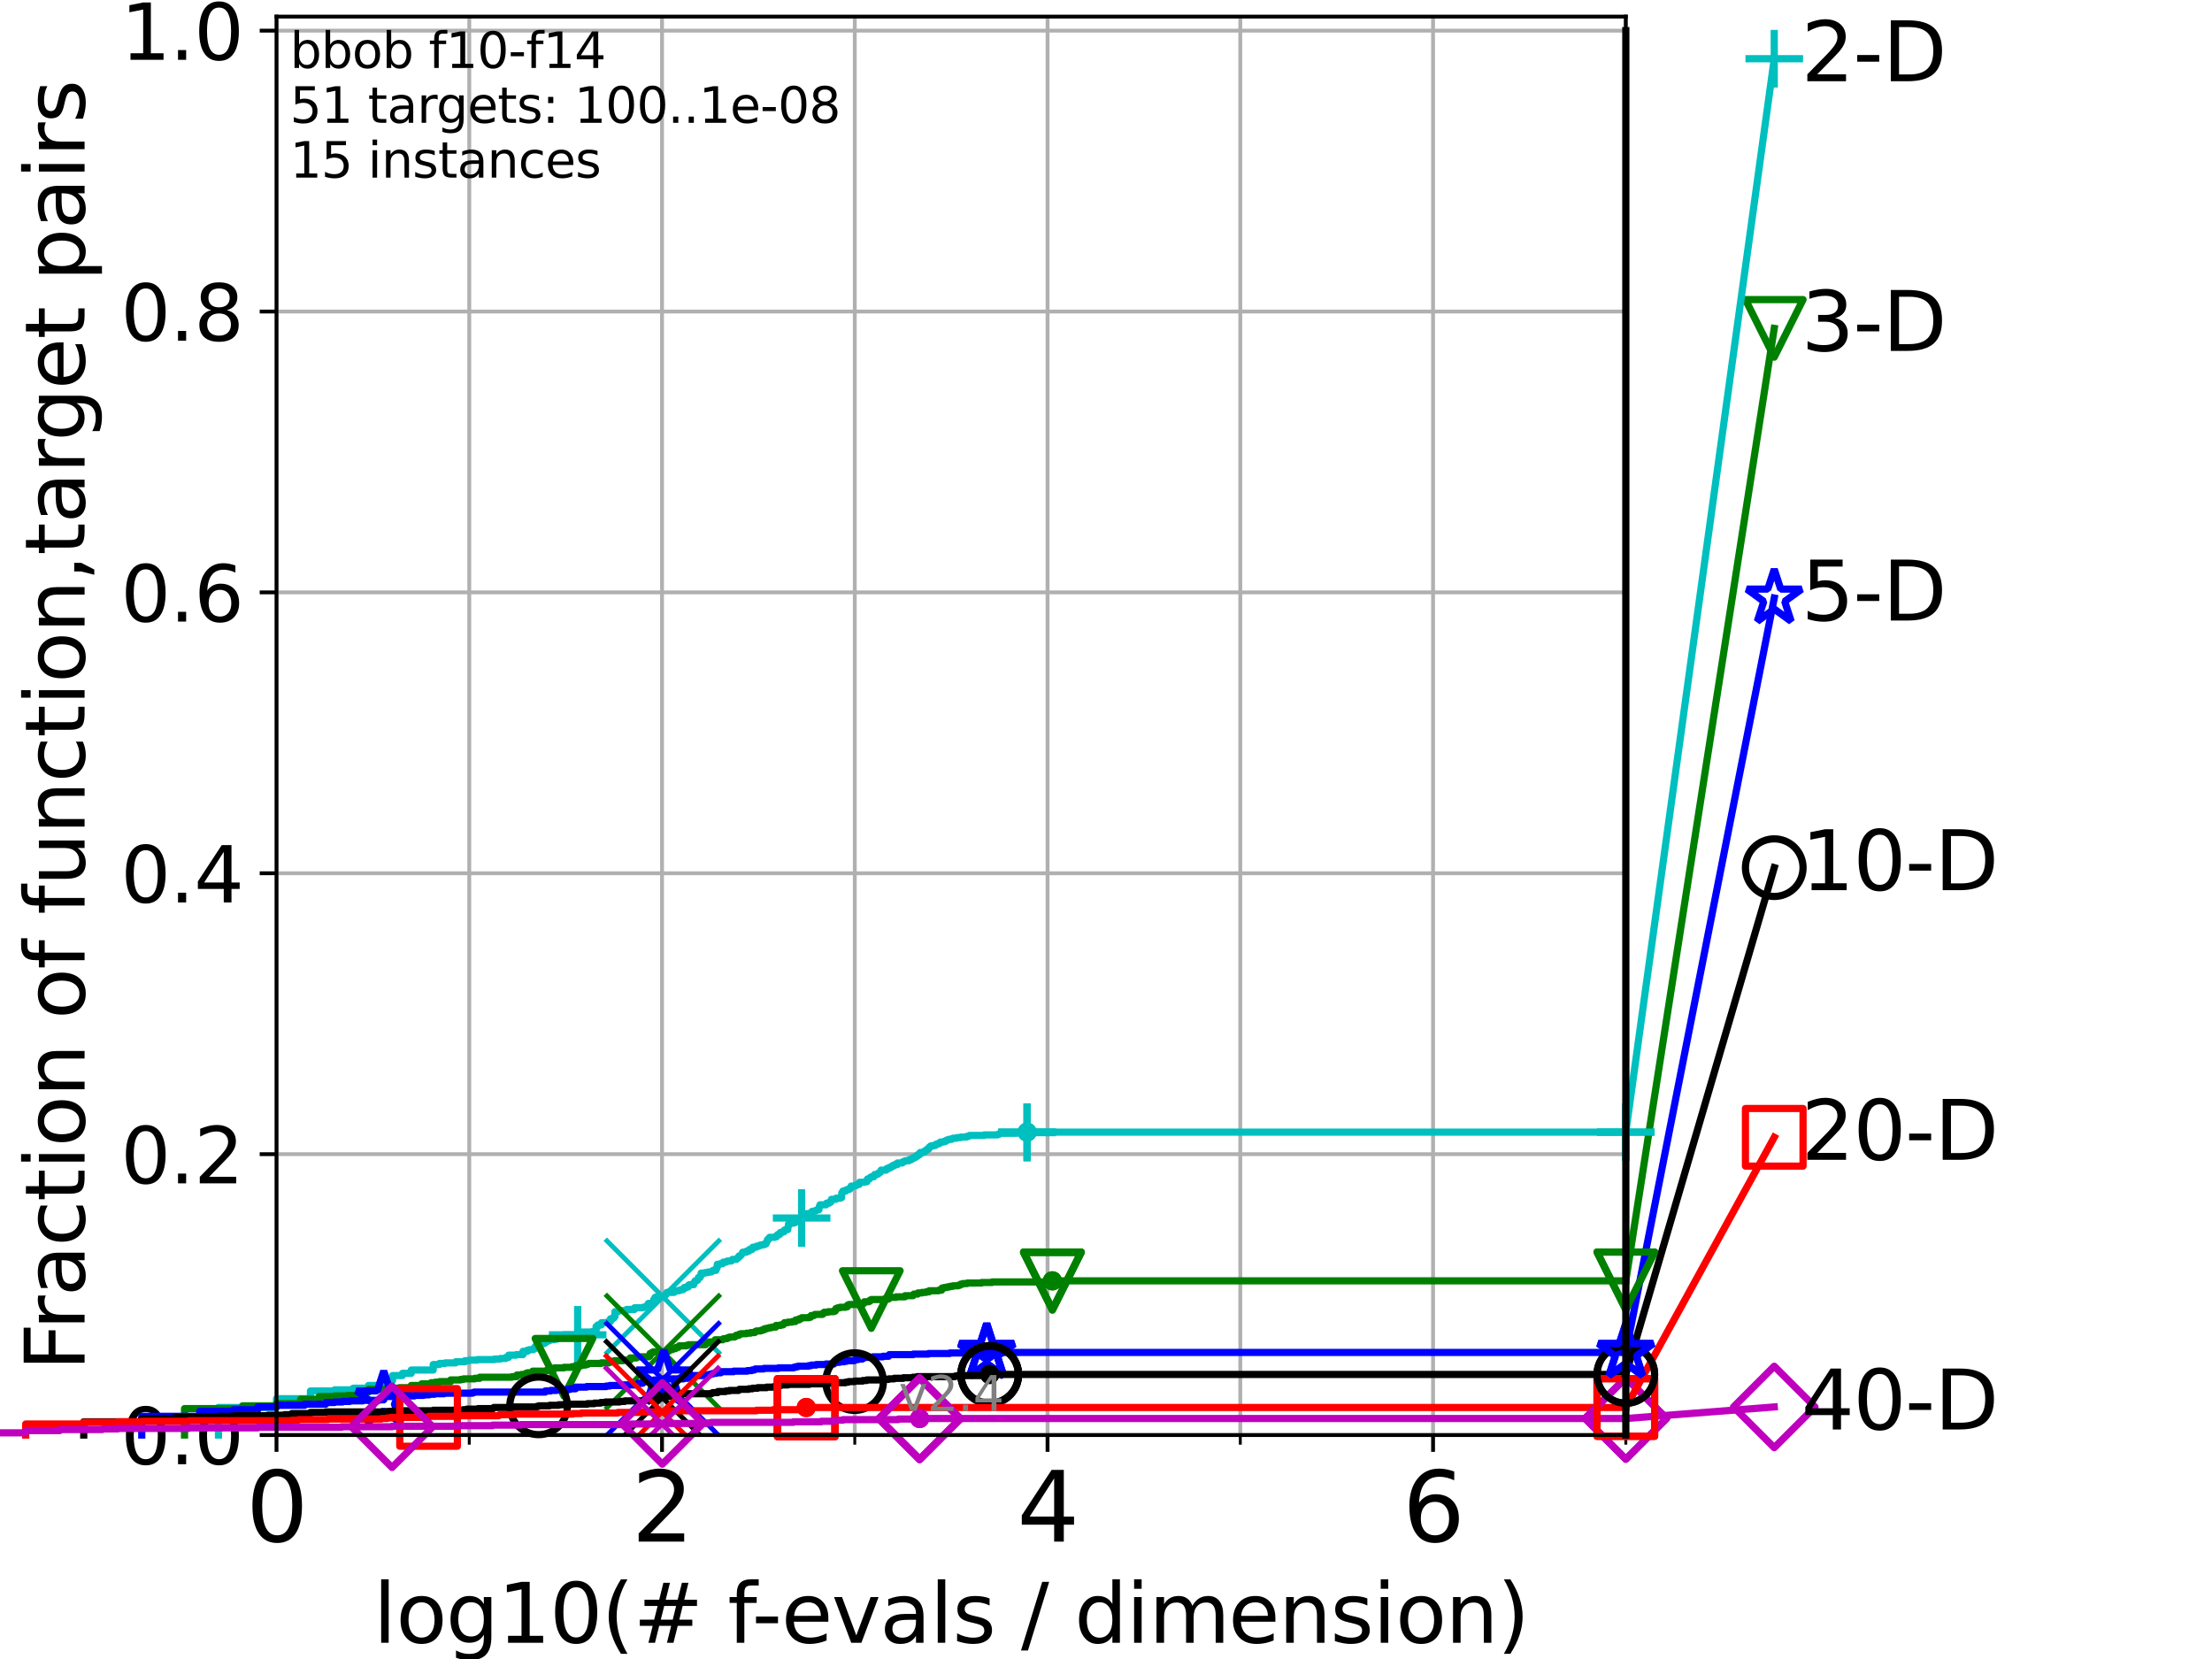 <?xml version="1.0" encoding="utf-8" standalone="no"?>
<!DOCTYPE svg PUBLIC "-//W3C//DTD SVG 1.1//EN"
  "http://www.w3.org/Graphics/SVG/1.1/DTD/svg11.dtd">
<svg height="345.6pt" version="1.1" viewBox="0 0 460.8 345.6" width="460.8pt" xmlns="http://www.w3.org/2000/svg" xmlns:xlink="http://www.w3.org/1999/xlink">
 <defs>
  <style type="text/css">*{stroke-linecap:butt;stroke-linejoin:round;}</style>
 </defs>
 <g id="figure_1">
  <g id="patch_1">
   <path d="M 0 345.6 
L 460.8 345.6 
L 460.8 0 
L 0 0 
z
" style="fill:#ffffff;"/>
  </g>
  <g id="axes_1">
   <g id="patch_2">
    <path d="M 57.6 298.944 
L 338.688 298.944 
L 338.688 3.456 
L 57.6 3.456 
z
" style="fill:#ffffff;"/>
   </g>
   <g id="matplotlib.axis_1">
    <g id="xtick_1">
     <g id="line2d_1">
      <path clip-path="url(#pca33c1c939)" d="M 57.6 298.944 
L 57.6 3.456 
" style="fill:none;stroke:#b0b0b0;stroke-linecap:square;stroke-width:0.8;"/>
     </g>
     <g id="line2d_2">
      <defs>
       <path d="M 0 0 
L 0 3.5 
" id="m5be4317043" style="stroke:#000000;stroke-width:0.8;"/>
      </defs>
      <g>
       <use style="stroke:#000000;stroke-width:0.8;" x="57.6" xlink:href="#m5be4317043" y="298.944"/>
      </g>
     </g>
     <g id="text_1">
      <!-- 0 -->
      <g transform="translate(51.237 321.141)scale(0.2 -0.2)">
       <defs>
        <path d="M 2034 4250 
Q 1547 4250 1301 3770 
Q 1056 3291 1056 2328 
Q 1056 1369 1301 889 
Q 1547 409 2034 409 
Q 2525 409 2770 889 
Q 3016 1369 3016 2328 
Q 3016 3291 2770 3770 
Q 2525 4250 2034 4250 
z
M 2034 4750 
Q 2819 4750 3233 4129 
Q 3647 3509 3647 2328 
Q 3647 1150 3233 529 
Q 2819 -91 2034 -91 
Q 1250 -91 836 529 
Q 422 1150 422 2328 
Q 422 3509 836 4129 
Q 1250 4750 2034 4750 
z
" id="DejaVuSans-30" transform="scale(0.016)"/>
       </defs>
       <use xlink:href="#DejaVuSans-30"/>
      </g>
     </g>
    </g>
    <g id="xtick_2">
     <g id="line2d_3">
      <path clip-path="url(#pca33c1c939)" d="M 137.911 298.944 
L 137.911 3.456 
" style="fill:none;stroke:#b0b0b0;stroke-linecap:square;stroke-width:0.8;"/>
     </g>
     <g id="line2d_4">
      <g>
       <use style="stroke:#000000;stroke-width:0.8;" x="137.911" xlink:href="#m5be4317043" y="298.944"/>
      </g>
     </g>
     <g id="text_2">
      <!-- 2 -->
      <g transform="translate(131.548 321.141)scale(0.2 -0.2)">
       <defs>
        <path d="M 1228 531 
L 3431 531 
L 3431 0 
L 469 0 
L 469 531 
Q 828 903 1448 1529 
Q 2069 2156 2228 2338 
Q 2531 2678 2651 2914 
Q 2772 3150 2772 3378 
Q 2772 3750 2511 3984 
Q 2250 4219 1831 4219 
Q 1534 4219 1204 4116 
Q 875 4013 500 3803 
L 500 4441 
Q 881 4594 1212 4672 
Q 1544 4750 1819 4750 
Q 2544 4750 2975 4387 
Q 3406 4025 3406 3419 
Q 3406 3131 3298 2873 
Q 3191 2616 2906 2266 
Q 2828 2175 2409 1742 
Q 1991 1309 1228 531 
z
" id="DejaVuSans-32" transform="scale(0.016)"/>
       </defs>
       <use xlink:href="#DejaVuSans-32"/>
      </g>
     </g>
    </g>
    <g id="xtick_3">
     <g id="line2d_5">
      <path clip-path="url(#pca33c1c939)" d="M 218.222 298.944 
L 218.222 3.456 
" style="fill:none;stroke:#b0b0b0;stroke-linecap:square;stroke-width:0.8;"/>
     </g>
     <g id="line2d_6">
      <g>
       <use style="stroke:#000000;stroke-width:0.8;" x="218.222" xlink:href="#m5be4317043" y="298.944"/>
      </g>
     </g>
     <g id="text_3">
      <!-- 4 -->
      <g transform="translate(211.859 321.141)scale(0.2 -0.2)">
       <defs>
        <path d="M 2419 4116 
L 825 1625 
L 2419 1625 
L 2419 4116 
z
M 2253 4666 
L 3047 4666 
L 3047 1625 
L 3713 1625 
L 3713 1100 
L 3047 1100 
L 3047 0 
L 2419 0 
L 2419 1100 
L 313 1100 
L 313 1709 
L 2253 4666 
z
" id="DejaVuSans-34" transform="scale(0.016)"/>
       </defs>
       <use xlink:href="#DejaVuSans-34"/>
      </g>
     </g>
    </g>
    <g id="xtick_4">
     <g id="line2d_7">
      <path clip-path="url(#pca33c1c939)" d="M 298.533 298.944 
L 298.533 3.456 
" style="fill:none;stroke:#b0b0b0;stroke-linecap:square;stroke-width:0.8;"/>
     </g>
     <g id="line2d_8">
      <g>
       <use style="stroke:#000000;stroke-width:0.8;" x="298.533" xlink:href="#m5be4317043" y="298.944"/>
      </g>
     </g>
     <g id="text_4">
      <!-- 6 -->
      <g transform="translate(292.17 321.141)scale(0.2 -0.2)">
       <defs>
        <path d="M 2113 2584 
Q 1688 2584 1439 2293 
Q 1191 2003 1191 1497 
Q 1191 994 1439 701 
Q 1688 409 2113 409 
Q 2538 409 2786 701 
Q 3034 994 3034 1497 
Q 3034 2003 2786 2293 
Q 2538 2584 2113 2584 
z
M 3366 4563 
L 3366 3988 
Q 3128 4100 2886 4159 
Q 2644 4219 2406 4219 
Q 1781 4219 1451 3797 
Q 1122 3375 1075 2522 
Q 1259 2794 1537 2939 
Q 1816 3084 2150 3084 
Q 2853 3084 3261 2657 
Q 3669 2231 3669 1497 
Q 3669 778 3244 343 
Q 2819 -91 2113 -91 
Q 1303 -91 875 529 
Q 447 1150 447 2328 
Q 447 3434 972 4092 
Q 1497 4750 2381 4750 
Q 2619 4750 2861 4703 
Q 3103 4656 3366 4563 
z
" id="DejaVuSans-36" transform="scale(0.016)"/>
       </defs>
       <use xlink:href="#DejaVuSans-36"/>
      </g>
     </g>
    </g>
    <g id="xtick_5">
     <g id="line2d_9">
      <path clip-path="url(#pca33c1c939)" d="M 97.755 298.944 
L 97.755 3.456 
" style="fill:none;stroke:#b0b0b0;stroke-linecap:square;stroke-width:0.8;"/>
     </g>
     <g id="line2d_10">
      <defs>
       <path d="M 0 0 
L 0 2 
" id="m05ceb6e110" style="stroke:#000000;stroke-width:0.6;"/>
      </defs>
      <g>
       <use style="stroke:#000000;stroke-width:0.6;" x="97.755" xlink:href="#m05ceb6e110" y="298.944"/>
      </g>
     </g>
    </g>
    <g id="xtick_6">
     <g id="line2d_11">
      <path clip-path="url(#pca33c1c939)" d="M 178.066 298.944 
L 178.066 3.456 
" style="fill:none;stroke:#b0b0b0;stroke-linecap:square;stroke-width:0.8;"/>
     </g>
     <g id="line2d_12">
      <g>
       <use style="stroke:#000000;stroke-width:0.6;" x="178.066" xlink:href="#m05ceb6e110" y="298.944"/>
      </g>
     </g>
    </g>
    <g id="xtick_7">
     <g id="line2d_13">
      <path clip-path="url(#pca33c1c939)" d="M 258.377 298.944 
L 258.377 3.456 
" style="fill:none;stroke:#b0b0b0;stroke-linecap:square;stroke-width:0.8;"/>
     </g>
     <g id="line2d_14">
      <g>
       <use style="stroke:#000000;stroke-width:0.6;" x="258.377" xlink:href="#m05ceb6e110" y="298.944"/>
      </g>
     </g>
    </g>
    <g id="xtick_8">
     <g id="line2d_15">
      <path clip-path="url(#pca33c1c939)" d="M 338.688 298.944 
L 338.688 3.456 
" style="fill:none;stroke:#b0b0b0;stroke-linecap:square;stroke-width:0.8;"/>
     </g>
     <g id="line2d_16">
      <g>
       <use style="stroke:#000000;stroke-width:0.6;" x="338.688" xlink:href="#m05ceb6e110" y="298.944"/>
      </g>
     </g>
    </g>
    <g id="text_5">
     <!-- log10(# f-evals / dimension) -->
     <g transform="translate(77.764 342.218)scale(0.17 -0.17)">
      <defs>
       <path d="M 603 4863 
L 1178 4863 
L 1178 0 
L 603 0 
L 603 4863 
z
" id="DejaVuSans-6c" transform="scale(0.016)"/>
       <path d="M 1959 3097 
Q 1497 3097 1228 2736 
Q 959 2375 959 1747 
Q 959 1119 1226 758 
Q 1494 397 1959 397 
Q 2419 397 2687 759 
Q 2956 1122 2956 1747 
Q 2956 2369 2687 2733 
Q 2419 3097 1959 3097 
z
M 1959 3584 
Q 2709 3584 3137 3096 
Q 3566 2609 3566 1747 
Q 3566 888 3137 398 
Q 2709 -91 1959 -91 
Q 1206 -91 779 398 
Q 353 888 353 1747 
Q 353 2609 779 3096 
Q 1206 3584 1959 3584 
z
" id="DejaVuSans-6f" transform="scale(0.016)"/>
       <path d="M 2906 1791 
Q 2906 2416 2648 2759 
Q 2391 3103 1925 3103 
Q 1463 3103 1205 2759 
Q 947 2416 947 1791 
Q 947 1169 1205 825 
Q 1463 481 1925 481 
Q 2391 481 2648 825 
Q 2906 1169 2906 1791 
z
M 3481 434 
Q 3481 -459 3084 -895 
Q 2688 -1331 1869 -1331 
Q 1566 -1331 1297 -1286 
Q 1028 -1241 775 -1147 
L 775 -588 
Q 1028 -725 1275 -790 
Q 1522 -856 1778 -856 
Q 2344 -856 2625 -561 
Q 2906 -266 2906 331 
L 2906 616 
Q 2728 306 2450 153 
Q 2172 0 1784 0 
Q 1141 0 747 490 
Q 353 981 353 1791 
Q 353 2603 747 3093 
Q 1141 3584 1784 3584 
Q 2172 3584 2450 3431 
Q 2728 3278 2906 2969 
L 2906 3500 
L 3481 3500 
L 3481 434 
z
" id="DejaVuSans-67" transform="scale(0.016)"/>
       <path d="M 794 531 
L 1825 531 
L 1825 4091 
L 703 3866 
L 703 4441 
L 1819 4666 
L 2450 4666 
L 2450 531 
L 3481 531 
L 3481 0 
L 794 0 
L 794 531 
z
" id="DejaVuSans-31" transform="scale(0.016)"/>
       <path d="M 1984 4856 
Q 1566 4138 1362 3434 
Q 1159 2731 1159 2009 
Q 1159 1288 1364 580 
Q 1569 -128 1984 -844 
L 1484 -844 
Q 1016 -109 783 600 
Q 550 1309 550 2009 
Q 550 2706 781 3412 
Q 1013 4119 1484 4856 
L 1984 4856 
z
" id="DejaVuSans-28" transform="scale(0.016)"/>
       <path d="M 3272 2816 
L 2363 2816 
L 2100 1772 
L 3016 1772 
L 3272 2816 
z
M 2803 4594 
L 2478 3297 
L 3391 3297 
L 3719 4594 
L 4219 4594 
L 3897 3297 
L 4872 3297 
L 4872 2816 
L 3775 2816 
L 3519 1772 
L 4513 1772 
L 4513 1294 
L 3397 1294 
L 3072 0 
L 2572 0 
L 2894 1294 
L 1978 1294 
L 1656 0 
L 1153 0 
L 1478 1294 
L 494 1294 
L 494 1772 
L 1594 1772 
L 1856 2816 
L 850 2816 
L 850 3297 
L 1978 3297 
L 2297 4594 
L 2803 4594 
z
" id="DejaVuSans-23" transform="scale(0.016)"/>
       <path id="DejaVuSans-20" transform="scale(0.016)"/>
       <path d="M 2375 4863 
L 2375 4384 
L 1825 4384 
Q 1516 4384 1395 4259 
Q 1275 4134 1275 3809 
L 1275 3500 
L 2222 3500 
L 2222 3053 
L 1275 3053 
L 1275 0 
L 697 0 
L 697 3053 
L 147 3053 
L 147 3500 
L 697 3500 
L 697 3744 
Q 697 4328 969 4595 
Q 1241 4863 1831 4863 
L 2375 4863 
z
" id="DejaVuSans-66" transform="scale(0.016)"/>
       <path d="M 313 2009 
L 1997 2009 
L 1997 1497 
L 313 1497 
L 313 2009 
z
" id="DejaVuSans-2d" transform="scale(0.016)"/>
       <path d="M 3597 1894 
L 3597 1613 
L 953 1613 
Q 991 1019 1311 708 
Q 1631 397 2203 397 
Q 2534 397 2845 478 
Q 3156 559 3463 722 
L 3463 178 
Q 3153 47 2828 -22 
Q 2503 -91 2169 -91 
Q 1331 -91 842 396 
Q 353 884 353 1716 
Q 353 2575 817 3079 
Q 1281 3584 2069 3584 
Q 2775 3584 3186 3129 
Q 3597 2675 3597 1894 
z
M 3022 2063 
Q 3016 2534 2758 2815 
Q 2500 3097 2075 3097 
Q 1594 3097 1305 2825 
Q 1016 2553 972 2059 
L 3022 2063 
z
" id="DejaVuSans-65" transform="scale(0.016)"/>
       <path d="M 191 3500 
L 800 3500 
L 1894 563 
L 2988 3500 
L 3597 3500 
L 2284 0 
L 1503 0 
L 191 3500 
z
" id="DejaVuSans-76" transform="scale(0.016)"/>
       <path d="M 2194 1759 
Q 1497 1759 1228 1600 
Q 959 1441 959 1056 
Q 959 750 1161 570 
Q 1363 391 1709 391 
Q 2188 391 2477 730 
Q 2766 1069 2766 1631 
L 2766 1759 
L 2194 1759 
z
M 3341 1997 
L 3341 0 
L 2766 0 
L 2766 531 
Q 2569 213 2275 61 
Q 1981 -91 1556 -91 
Q 1019 -91 701 211 
Q 384 513 384 1019 
Q 384 1609 779 1909 
Q 1175 2209 1959 2209 
L 2766 2209 
L 2766 2266 
Q 2766 2663 2505 2880 
Q 2244 3097 1772 3097 
Q 1472 3097 1187 3025 
Q 903 2953 641 2809 
L 641 3341 
Q 956 3463 1253 3523 
Q 1550 3584 1831 3584 
Q 2591 3584 2966 3190 
Q 3341 2797 3341 1997 
z
" id="DejaVuSans-61" transform="scale(0.016)"/>
       <path d="M 2834 3397 
L 2834 2853 
Q 2591 2978 2328 3040 
Q 2066 3103 1784 3103 
Q 1356 3103 1142 2972 
Q 928 2841 928 2578 
Q 928 2378 1081 2264 
Q 1234 2150 1697 2047 
L 1894 2003 
Q 2506 1872 2764 1633 
Q 3022 1394 3022 966 
Q 3022 478 2636 193 
Q 2250 -91 1575 -91 
Q 1294 -91 989 -36 
Q 684 19 347 128 
L 347 722 
Q 666 556 975 473 
Q 1284 391 1588 391 
Q 1994 391 2212 530 
Q 2431 669 2431 922 
Q 2431 1156 2273 1281 
Q 2116 1406 1581 1522 
L 1381 1569 
Q 847 1681 609 1914 
Q 372 2147 372 2553 
Q 372 3047 722 3315 
Q 1072 3584 1716 3584 
Q 2034 3584 2315 3537 
Q 2597 3491 2834 3397 
z
" id="DejaVuSans-73" transform="scale(0.016)"/>
       <path d="M 1625 4666 
L 2156 4666 
L 531 -594 
L 0 -594 
L 1625 4666 
z
" id="DejaVuSans-2f" transform="scale(0.016)"/>
       <path d="M 2906 2969 
L 2906 4863 
L 3481 4863 
L 3481 0 
L 2906 0 
L 2906 525 
Q 2725 213 2448 61 
Q 2172 -91 1784 -91 
Q 1150 -91 751 415 
Q 353 922 353 1747 
Q 353 2572 751 3078 
Q 1150 3584 1784 3584 
Q 2172 3584 2448 3432 
Q 2725 3281 2906 2969 
z
M 947 1747 
Q 947 1113 1208 752 
Q 1469 391 1925 391 
Q 2381 391 2643 752 
Q 2906 1113 2906 1747 
Q 2906 2381 2643 2742 
Q 2381 3103 1925 3103 
Q 1469 3103 1208 2742 
Q 947 2381 947 1747 
z
" id="DejaVuSans-64" transform="scale(0.016)"/>
       <path d="M 603 3500 
L 1178 3500 
L 1178 0 
L 603 0 
L 603 3500 
z
M 603 4863 
L 1178 4863 
L 1178 4134 
L 603 4134 
L 603 4863 
z
" id="DejaVuSans-69" transform="scale(0.016)"/>
       <path d="M 3328 2828 
Q 3544 3216 3844 3400 
Q 4144 3584 4550 3584 
Q 5097 3584 5394 3201 
Q 5691 2819 5691 2113 
L 5691 0 
L 5113 0 
L 5113 2094 
Q 5113 2597 4934 2840 
Q 4756 3084 4391 3084 
Q 3944 3084 3684 2787 
Q 3425 2491 3425 1978 
L 3425 0 
L 2847 0 
L 2847 2094 
Q 2847 2600 2669 2842 
Q 2491 3084 2119 3084 
Q 1678 3084 1418 2786 
Q 1159 2488 1159 1978 
L 1159 0 
L 581 0 
L 581 3500 
L 1159 3500 
L 1159 2956 
Q 1356 3278 1631 3431 
Q 1906 3584 2284 3584 
Q 2666 3584 2933 3390 
Q 3200 3197 3328 2828 
z
" id="DejaVuSans-6d" transform="scale(0.016)"/>
       <path d="M 3513 2113 
L 3513 0 
L 2938 0 
L 2938 2094 
Q 2938 2591 2744 2837 
Q 2550 3084 2163 3084 
Q 1697 3084 1428 2787 
Q 1159 2491 1159 1978 
L 1159 0 
L 581 0 
L 581 3500 
L 1159 3500 
L 1159 2956 
Q 1366 3272 1645 3428 
Q 1925 3584 2291 3584 
Q 2894 3584 3203 3211 
Q 3513 2838 3513 2113 
z
" id="DejaVuSans-6e" transform="scale(0.016)"/>
       <path d="M 513 4856 
L 1013 4856 
Q 1481 4119 1714 3412 
Q 1947 2706 1947 2009 
Q 1947 1309 1714 600 
Q 1481 -109 1013 -844 
L 513 -844 
Q 928 -128 1133 580 
Q 1338 1288 1338 2009 
Q 1338 2731 1133 3434 
Q 928 4138 513 4856 
z
" id="DejaVuSans-29" transform="scale(0.016)"/>
      </defs>
      <use xlink:href="#DejaVuSans-6c"/>
      <use x="27.783" xlink:href="#DejaVuSans-6f"/>
      <use x="88.965" xlink:href="#DejaVuSans-67"/>
      <use x="152.441" xlink:href="#DejaVuSans-31"/>
      <use x="216.064" xlink:href="#DejaVuSans-30"/>
      <use x="279.688" xlink:href="#DejaVuSans-28"/>
      <use x="318.701" xlink:href="#DejaVuSans-23"/>
      <use x="402.49" xlink:href="#DejaVuSans-20"/>
      <use x="434.277" xlink:href="#DejaVuSans-66"/>
      <use x="463.982" xlink:href="#DejaVuSans-2d"/>
      <use x="500.066" xlink:href="#DejaVuSans-65"/>
      <use x="561.59" xlink:href="#DejaVuSans-76"/>
      <use x="620.77" xlink:href="#DejaVuSans-61"/>
      <use x="682.049" xlink:href="#DejaVuSans-6c"/>
      <use x="709.832" xlink:href="#DejaVuSans-73"/>
      <use x="761.932" xlink:href="#DejaVuSans-20"/>
      <use x="793.719" xlink:href="#DejaVuSans-2f"/>
      <use x="827.41" xlink:href="#DejaVuSans-20"/>
      <use x="859.197" xlink:href="#DejaVuSans-64"/>
      <use x="922.674" xlink:href="#DejaVuSans-69"/>
      <use x="950.457" xlink:href="#DejaVuSans-6d"/>
      <use x="1047.869" xlink:href="#DejaVuSans-65"/>
      <use x="1109.393" xlink:href="#DejaVuSans-6e"/>
      <use x="1172.771" xlink:href="#DejaVuSans-73"/>
      <use x="1224.871" xlink:href="#DejaVuSans-69"/>
      <use x="1252.654" xlink:href="#DejaVuSans-6f"/>
      <use x="1313.836" xlink:href="#DejaVuSans-6e"/>
      <use x="1377.215" xlink:href="#DejaVuSans-29"/>
     </g>
    </g>
   </g>
   <g id="matplotlib.axis_2">
    <g id="ytick_1">
     <g id="line2d_17">
      <path clip-path="url(#pca33c1c939)" d="M 57.6 298.944 
L 338.688 298.944 
" style="fill:none;stroke:#b0b0b0;stroke-linecap:square;stroke-width:0.8;"/>
     </g>
     <g id="line2d_18">
      <defs>
       <path d="M 0 0 
L -3.5 0 
" id="m6b0b9acff4" style="stroke:#000000;stroke-width:0.8;"/>
      </defs>
      <g>
       <use style="stroke:#000000;stroke-width:0.8;" x="57.6" xlink:href="#m6b0b9acff4" y="298.944"/>
      </g>
     </g>
     <g id="text_6">
      <!-- 0.0 -->
      <g transform="translate(25.155 305.023)scale(0.16 -0.16)">
       <defs>
        <path d="M 684 794 
L 1344 794 
L 1344 0 
L 684 0 
L 684 794 
z
" id="DejaVuSans-2e" transform="scale(0.016)"/>
       </defs>
       <use xlink:href="#DejaVuSans-30"/>
       <use x="63.623" xlink:href="#DejaVuSans-2e"/>
       <use x="95.41" xlink:href="#DejaVuSans-30"/>
      </g>
     </g>
    </g>
    <g id="ytick_2">
     <g id="line2d_19">
      <path clip-path="url(#pca33c1c939)" d="M 57.6 240.432 
L 338.688 240.432 
" style="fill:none;stroke:#b0b0b0;stroke-linecap:square;stroke-width:0.8;"/>
     </g>
     <g id="line2d_20">
      <g>
       <use style="stroke:#000000;stroke-width:0.8;" x="57.6" xlink:href="#m6b0b9acff4" y="240.432"/>
      </g>
     </g>
     <g id="text_7">
      <!-- 0.2 -->
      <g transform="translate(25.155 246.51)scale(0.16 -0.16)">
       <use xlink:href="#DejaVuSans-30"/>
       <use x="63.623" xlink:href="#DejaVuSans-2e"/>
       <use x="95.41" xlink:href="#DejaVuSans-32"/>
      </g>
     </g>
    </g>
    <g id="ytick_3">
     <g id="line2d_21">
      <path clip-path="url(#pca33c1c939)" d="M 57.6 181.919 
L 338.688 181.919 
" style="fill:none;stroke:#b0b0b0;stroke-linecap:square;stroke-width:0.8;"/>
     </g>
     <g id="line2d_22">
      <g>
       <use style="stroke:#000000;stroke-width:0.8;" x="57.6" xlink:href="#m6b0b9acff4" y="181.919"/>
      </g>
     </g>
     <g id="text_8">
      <!-- 0.4 -->
      <g transform="translate(25.155 187.998)scale(0.16 -0.16)">
       <use xlink:href="#DejaVuSans-30"/>
       <use x="63.623" xlink:href="#DejaVuSans-2e"/>
       <use x="95.41" xlink:href="#DejaVuSans-34"/>
      </g>
     </g>
    </g>
    <g id="ytick_4">
     <g id="line2d_23">
      <path clip-path="url(#pca33c1c939)" d="M 57.6 123.407 
L 338.688 123.407 
" style="fill:none;stroke:#b0b0b0;stroke-linecap:square;stroke-width:0.8;"/>
     </g>
     <g id="line2d_24">
      <g>
       <use style="stroke:#000000;stroke-width:0.8;" x="57.6" xlink:href="#m6b0b9acff4" y="123.407"/>
      </g>
     </g>
     <g id="text_9">
      <!-- 0.6 -->
      <g transform="translate(25.155 129.485)scale(0.16 -0.16)">
       <use xlink:href="#DejaVuSans-30"/>
       <use x="63.623" xlink:href="#DejaVuSans-2e"/>
       <use x="95.41" xlink:href="#DejaVuSans-36"/>
      </g>
     </g>
    </g>
    <g id="ytick_5">
     <g id="line2d_25">
      <path clip-path="url(#pca33c1c939)" d="M 57.6 64.894 
L 338.688 64.894 
" style="fill:none;stroke:#b0b0b0;stroke-linecap:square;stroke-width:0.8;"/>
     </g>
     <g id="line2d_26">
      <g>
       <use style="stroke:#000000;stroke-width:0.8;" x="57.6" xlink:href="#m6b0b9acff4" y="64.894"/>
      </g>
     </g>
     <g id="text_10">
      <!-- 0.8 -->
      <g transform="translate(25.155 70.973)scale(0.16 -0.16)">
       <defs>
        <path d="M 2034 2216 
Q 1584 2216 1326 1975 
Q 1069 1734 1069 1313 
Q 1069 891 1326 650 
Q 1584 409 2034 409 
Q 2484 409 2743 651 
Q 3003 894 3003 1313 
Q 3003 1734 2745 1975 
Q 2488 2216 2034 2216 
z
M 1403 2484 
Q 997 2584 770 2862 
Q 544 3141 544 3541 
Q 544 4100 942 4425 
Q 1341 4750 2034 4750 
Q 2731 4750 3128 4425 
Q 3525 4100 3525 3541 
Q 3525 3141 3298 2862 
Q 3072 2584 2669 2484 
Q 3125 2378 3379 2068 
Q 3634 1759 3634 1313 
Q 3634 634 3220 271 
Q 2806 -91 2034 -91 
Q 1263 -91 848 271 
Q 434 634 434 1313 
Q 434 1759 690 2068 
Q 947 2378 1403 2484 
z
M 1172 3481 
Q 1172 3119 1398 2916 
Q 1625 2713 2034 2713 
Q 2441 2713 2670 2916 
Q 2900 3119 2900 3481 
Q 2900 3844 2670 4047 
Q 2441 4250 2034 4250 
Q 1625 4250 1398 4047 
Q 1172 3844 1172 3481 
z
" id="DejaVuSans-38" transform="scale(0.016)"/>
       </defs>
       <use xlink:href="#DejaVuSans-30"/>
       <use x="63.623" xlink:href="#DejaVuSans-2e"/>
       <use x="95.41" xlink:href="#DejaVuSans-38"/>
      </g>
     </g>
    </g>
    <g id="ytick_6">
     <g id="line2d_27">
      <path clip-path="url(#pca33c1c939)" d="M 57.6 6.382 
L 338.688 6.382 
" style="fill:none;stroke:#b0b0b0;stroke-linecap:square;stroke-width:0.8;"/>
     </g>
     <g id="line2d_28">
      <g>
       <use style="stroke:#000000;stroke-width:0.8;" x="57.6" xlink:href="#m6b0b9acff4" y="6.382"/>
      </g>
     </g>
     <g id="text_11">
      <!-- 1.0 -->
      <g transform="translate(25.155 12.46)scale(0.16 -0.16)">
       <use xlink:href="#DejaVuSans-31"/>
       <use x="63.623" xlink:href="#DejaVuSans-2e"/>
       <use x="95.41" xlink:href="#DejaVuSans-30"/>
      </g>
     </g>
    </g>
    <g id="text_12">
     <!-- Fraction of function,target pairs -->
     <g transform="translate(17.62 285.585)rotate(-90)scale(0.17 -0.17)">
      <defs>
       <path d="M 628 4666 
L 3309 4666 
L 3309 4134 
L 1259 4134 
L 1259 2759 
L 3109 2759 
L 3109 2228 
L 1259 2228 
L 1259 0 
L 628 0 
L 628 4666 
z
" id="DejaVuSans-46" transform="scale(0.016)"/>
       <path d="M 2631 2963 
Q 2534 3019 2420 3045 
Q 2306 3072 2169 3072 
Q 1681 3072 1420 2755 
Q 1159 2438 1159 1844 
L 1159 0 
L 581 0 
L 581 3500 
L 1159 3500 
L 1159 2956 
Q 1341 3275 1631 3429 
Q 1922 3584 2338 3584 
Q 2397 3584 2469 3576 
Q 2541 3569 2628 3553 
L 2631 2963 
z
" id="DejaVuSans-72" transform="scale(0.016)"/>
       <path d="M 3122 3366 
L 3122 2828 
Q 2878 2963 2633 3030 
Q 2388 3097 2138 3097 
Q 1578 3097 1268 2742 
Q 959 2388 959 1747 
Q 959 1106 1268 751 
Q 1578 397 2138 397 
Q 2388 397 2633 464 
Q 2878 531 3122 666 
L 3122 134 
Q 2881 22 2623 -34 
Q 2366 -91 2075 -91 
Q 1284 -91 818 406 
Q 353 903 353 1747 
Q 353 2603 823 3093 
Q 1294 3584 2113 3584 
Q 2378 3584 2631 3529 
Q 2884 3475 3122 3366 
z
" id="DejaVuSans-63" transform="scale(0.016)"/>
       <path d="M 1172 4494 
L 1172 3500 
L 2356 3500 
L 2356 3053 
L 1172 3053 
L 1172 1153 
Q 1172 725 1289 603 
Q 1406 481 1766 481 
L 2356 481 
L 2356 0 
L 1766 0 
Q 1100 0 847 248 
Q 594 497 594 1153 
L 594 3053 
L 172 3053 
L 172 3500 
L 594 3500 
L 594 4494 
L 1172 4494 
z
" id="DejaVuSans-74" transform="scale(0.016)"/>
       <path d="M 544 1381 
L 544 3500 
L 1119 3500 
L 1119 1403 
Q 1119 906 1312 657 
Q 1506 409 1894 409 
Q 2359 409 2629 706 
Q 2900 1003 2900 1516 
L 2900 3500 
L 3475 3500 
L 3475 0 
L 2900 0 
L 2900 538 
Q 2691 219 2414 64 
Q 2138 -91 1772 -91 
Q 1169 -91 856 284 
Q 544 659 544 1381 
z
M 1991 3584 
L 1991 3584 
z
" id="DejaVuSans-75" transform="scale(0.016)"/>
       <path d="M 750 794 
L 1409 794 
L 1409 256 
L 897 -744 
L 494 -744 
L 750 256 
L 750 794 
z
" id="DejaVuSans-2c" transform="scale(0.016)"/>
       <path d="M 1159 525 
L 1159 -1331 
L 581 -1331 
L 581 3500 
L 1159 3500 
L 1159 2969 
Q 1341 3281 1617 3432 
Q 1894 3584 2278 3584 
Q 2916 3584 3314 3078 
Q 3713 2572 3713 1747 
Q 3713 922 3314 415 
Q 2916 -91 2278 -91 
Q 1894 -91 1617 61 
Q 1341 213 1159 525 
z
M 3116 1747 
Q 3116 2381 2855 2742 
Q 2594 3103 2138 3103 
Q 1681 3103 1420 2742 
Q 1159 2381 1159 1747 
Q 1159 1113 1420 752 
Q 1681 391 2138 391 
Q 2594 391 2855 752 
Q 3116 1113 3116 1747 
z
" id="DejaVuSans-70" transform="scale(0.016)"/>
      </defs>
      <use xlink:href="#DejaVuSans-46"/>
      <use x="50.27" xlink:href="#DejaVuSans-72"/>
      <use x="91.383" xlink:href="#DejaVuSans-61"/>
      <use x="152.662" xlink:href="#DejaVuSans-63"/>
      <use x="207.643" xlink:href="#DejaVuSans-74"/>
      <use x="246.852" xlink:href="#DejaVuSans-69"/>
      <use x="274.635" xlink:href="#DejaVuSans-6f"/>
      <use x="335.816" xlink:href="#DejaVuSans-6e"/>
      <use x="399.195" xlink:href="#DejaVuSans-20"/>
      <use x="430.982" xlink:href="#DejaVuSans-6f"/>
      <use x="492.164" xlink:href="#DejaVuSans-66"/>
      <use x="527.369" xlink:href="#DejaVuSans-20"/>
      <use x="559.156" xlink:href="#DejaVuSans-66"/>
      <use x="594.361" xlink:href="#DejaVuSans-75"/>
      <use x="657.74" xlink:href="#DejaVuSans-6e"/>
      <use x="721.119" xlink:href="#DejaVuSans-63"/>
      <use x="776.1" xlink:href="#DejaVuSans-74"/>
      <use x="815.309" xlink:href="#DejaVuSans-69"/>
      <use x="843.092" xlink:href="#DejaVuSans-6f"/>
      <use x="904.273" xlink:href="#DejaVuSans-6e"/>
      <use x="967.652" xlink:href="#DejaVuSans-2c"/>
      <use x="999.439" xlink:href="#DejaVuSans-74"/>
      <use x="1038.648" xlink:href="#DejaVuSans-61"/>
      <use x="1099.928" xlink:href="#DejaVuSans-72"/>
      <use x="1139.291" xlink:href="#DejaVuSans-67"/>
      <use x="1202.768" xlink:href="#DejaVuSans-65"/>
      <use x="1264.291" xlink:href="#DejaVuSans-74"/>
      <use x="1303.5" xlink:href="#DejaVuSans-20"/>
      <use x="1335.287" xlink:href="#DejaVuSans-70"/>
      <use x="1398.764" xlink:href="#DejaVuSans-61"/>
      <use x="1460.043" xlink:href="#DejaVuSans-69"/>
      <use x="1487.826" xlink:href="#DejaVuSans-72"/>
      <use x="1528.939" xlink:href="#DejaVuSans-73"/>
     </g>
    </g>
   </g>
   <g id="line2d_29">
    <defs>
     <path d="M 0 1.5 
C 0.398 1.5 0.779 1.342 1.061 1.061 
C 1.342 0.779 1.5 0.398 1.5 0 
C 1.5 -0.398 1.342 -0.779 1.061 -1.061 
C 0.779 -1.342 0.398 -1.5 0 -1.5 
C -0.398 -1.5 -0.779 -1.342 -1.061 -1.061 
C -1.342 -0.779 -1.5 -0.398 -1.5 0 
C -1.5 0.398 -1.342 0.779 -1.061 1.061 
C -0.779 1.342 -0.398 1.5 0 1.5 
z
" id="m9e626695d4" style="stroke:#00bfbf;"/>
    </defs>
    <g>
     <use style="fill:#00bfbf;stroke:#00bfbf;" x="213.968" xlink:href="#m9e626695d4" y="235.842"/>
     <use style="fill:#00bfbf;stroke:#00bfbf;" x="213.968" xlink:href="#m9e626695d4" y="235.842"/>
    </g>
   </g>
   <g id="line2d_30">
    <path d="M 45.512 298.944 
L 45.512 293.207 
L 57.6 293.207 
L 57.6 291.372 
L 64.671 291.372 
L 64.671 289.766 
L 69.688 289.766 
L 69.688 289.536 
L 73.579 289.536 
L 73.579 289.192 
L 76.759 289.192 
L 76.759 288.618 
L 79.447 288.618 
L 79.447 287.586 
L 81.776 287.586 
L 81.776 286.553 
L 83.83 286.553 
L 83.83 286.094 
L 85.667 286.094 
L 85.667 285.406 
L 90.243 285.406 
L 90.243 284.259 
L 91.535 284.259 
L 91.535 284.029 
L 92.738 284.029 
L 92.738 283.914 
L 94.921 283.914 
L 94.921 283.685 
L 96.861 283.685 
L 96.861 283.455 
L 97.755 283.455 
L 97.755 283.341 
L 99.418 283.341 
L 99.418 283.226 
L 102.989 283.226 
L 102.989 283.111 
L 104.235 283.111 
L 104.235 282.996 
L 105.398 282.996 
L 105.398 282.767 
L 105.952 282.767 
L 105.952 282.308 
L 107.515 282.308 
L 107.515 282.193 
L 108.949 282.193 
L 108.949 281.505 
L 109.843 281.505 
L 109.843 281.276 
L 110.274 281.276 
L 110.274 281.161 
L 111.105 281.161 
L 111.105 280.931 
L 111.506 280.931 
L 111.506 280.472 
L 111.897 280.472 
L 111.897 280.243 
L 112.281 280.243 
L 112.281 280.013 
L 112.656 280.013 
L 112.656 279.899 
L 113.383 279.899 
L 113.383 279.669 
L 113.735 279.669 
L 113.735 279.325 
L 114.419 279.325 
L 114.419 279.096 
L 115.397 279.096 
L 115.397 278.981 
L 116.02 278.981 
L 116.02 278.293 
L 117.486 278.293 
L 117.486 278.063 
L 120.335 278.063 
L 120.335 277.489 
L 123.394 277.489 
L 123.394 277.375 
L 124.178 277.375 
L 124.178 276.342 
L 124.557 276.342 
L 124.557 275.998 
L 125.292 275.998 
L 125.292 275.539 
L 126.674 275.539 
L 126.674 275.31 
L 127.165 275.31 
L 127.165 274.736 
L 127.643 274.736 
L 127.643 274.506 
L 127.954 274.506 
L 127.954 274.277 
L 128.108 274.277 
L 128.108 273.244 
L 128.709 273.244 
L 128.709 273.13 
L 129.002 273.13 
L 129.002 273.015 
L 130.532 273.015 
L 130.532 272.785 
L 132.182 272.785 
L 132.182 272.441 
L 133.91 272.441 
L 133.91 272.327 
L 134.45 272.327 
L 134.45 272.212 
L 134.87 272.212 
L 134.974 271.638 
L 135.077 271.638 
L 135.077 271.523 
L 136.17 271.523 
L 136.17 270.72 
L 136.457 270.72 
L 136.457 270.261 
L 136.739 270.261 
L 136.739 270.147 
L 138.341 270.147 
L 138.341 269.917 
L 138.511 269.917 
L 138.595 269.688 
L 138.762 269.688 
L 138.845 269.344 
L 138.927 269.344 
L 138.927 269.229 
L 140.424 269.229 
L 140.424 269.114 
L 140.574 269.114 
L 140.574 268.999 
L 140.797 268.999 
L 140.797 268.885 
L 141.45 268.885 
L 141.45 268.77 
L 141.872 268.77 
L 141.872 268.655 
L 142.284 268.655 
L 142.284 268.54 
L 142.486 268.54 
L 142.553 268.196 
L 143.08 268.196 
L 143.08 268.082 
L 143.401 268.082 
L 143.401 267.737 
L 143.591 267.737 
L 143.591 267.623 
L 144.511 267.623 
L 144.57 267.164 
L 144.689 267.164 
L 144.689 267.049 
L 144.807 267.049 
L 144.807 266.82 
L 145.098 266.82 
L 145.098 266.705 
L 145.327 266.705 
L 145.384 266.475 
L 145.441 266.475 
L 145.497 266.131 
L 145.833 266.131 
L 145.888 265.787 
L 145.998 265.787 
L 146.053 265.213 
L 146.854 265.213 
L 146.854 265.099 
L 147.47 265.099 
L 147.47 264.984 
L 148.161 264.984 
L 148.161 264.869 
L 148.354 264.869 
L 148.354 264.754 
L 148.545 264.754 
L 148.545 264.64 
L 149.15 264.64 
L 149.196 264.181 
L 149.378 264.181 
L 149.423 263.378 
L 149.955 263.378 
L 149.955 263.263 
L 150.514 263.263 
L 150.514 263.148 
L 150.641 263.148 
L 150.683 262.919 
L 151.301 262.919 
L 151.301 262.804 
L 151.502 262.804 
L 151.502 262.689 
L 152.36 262.689 
L 152.36 262.574 
L 152.474 262.574 
L 152.474 262.46 
L 152.587 262.46 
L 152.587 262.345 
L 153.431 262.345 
L 153.538 262.116 
L 153.68 262.116 
L 153.68 262.001 
L 153.855 262.001 
L 153.925 261.657 
L 154.236 261.657 
L 154.338 261.427 
L 154.44 261.427 
L 154.541 261.198 
L 154.608 261.198 
L 154.708 260.854 
L 155.489 260.854 
L 155.521 260.624 
L 156.022 260.624 
L 156.114 260.28 
L 156.688 260.28 
L 156.777 260.05 
L 156.806 260.05 
L 156.806 259.821 
L 157.529 259.821 
L 157.614 259.591 
L 158.113 259.591 
L 158.113 259.477 
L 158.358 259.477 
L 158.358 259.362 
L 158.942 259.362 
L 158.942 259.247 
L 159.329 259.247 
L 159.329 259.133 
L 159.583 259.133 
L 159.633 258.788 
L 159.733 258.788 
L 159.833 258.444 
L 159.882 258.444 
L 159.882 258.215 
L 160.103 258.215 
L 160.177 257.985 
L 160.274 257.985 
L 160.322 257.756 
L 161.42 257.756 
L 161.42 257.641 
L 161.779 257.641 
L 161.89 257.297 
L 161.999 257.297 
L 161.999 257.182 
L 162.411 257.182 
L 162.475 256.838 
L 162.581 256.838 
L 162.581 256.723 
L 163 256.723 
L 163 256.609 
L 163.328 256.609 
L 163.389 256.264 
L 163.61 256.264 
L 163.61 256.15 
L 164.102 256.15 
L 164.199 255.461 
L 164.218 255.461 
L 164.257 255.002 
L 164.581 255.002 
L 164.581 254.888 
L 164.862 254.888 
L 164.862 254.773 
L 165.465 254.773 
L 165.465 254.658 
L 165.715 254.658 
L 165.715 254.429 
L 166.324 254.429 
L 166.426 253.855 
L 166.994 253.855 
L 167.06 253.511 
L 167.688 253.511 
L 167.798 253.167 
L 167.877 253.167 
L 167.877 252.937 
L 168.017 252.937 
L 168.017 252.822 
L 168.953 252.822 
L 169.041 252.478 
L 169.143 252.478 
L 169.143 252.363 
L 169.617 252.363 
L 169.617 252.249 
L 169.967 252.249 
L 169.967 252.134 
L 170.201 252.134 
L 170.201 252.019 
L 170.594 252.019 
L 170.674 251.331 
L 170.727 251.331 
L 170.82 250.987 
L 172.081 250.987 
L 172.179 250.643 
L 172.744 250.643 
L 172.768 250.413 
L 173.084 250.413 
L 173.119 250.069 
L 173.2 250.069 
L 173.211 249.839 
L 174.12 249.839 
L 174.142 249.61 
L 175.026 249.61 
L 175.026 249.495 
L 175.314 249.495 
L 175.365 248.463 
L 175.497 248.463 
L 175.598 248.118 
L 176.19 248.118 
L 176.229 247.889 
L 176.555 247.889 
L 176.555 247.774 
L 176.959 247.774 
L 176.978 247.545 
L 177.236 247.545 
L 177.318 247.086 
L 178.058 247.086 
L 178.058 246.971 
L 178.386 246.971 
L 178.386 246.856 
L 178.514 246.856 
L 178.514 246.742 
L 178.992 246.742 
L 179.074 246.283 
L 180.198 246.283 
L 180.198 246.168 
L 180.617 246.168 
L 180.715 245.594 
L 181.151 245.594 
L 181.26 245.365 
L 181.318 245.365 
L 181.318 245.25 
L 181.527 245.25 
L 181.527 245.135 
L 182.041 245.135 
L 182.069 244.906 
L 182.186 244.906 
L 182.193 244.677 
L 182.695 244.677 
L 182.695 244.562 
L 182.941 244.562 
L 183.033 244.332 
L 183.222 244.332 
L 183.222 244.218 
L 183.416 244.218 
L 183.467 243.988 
L 183.55 243.988 
L 183.55 243.759 
L 184.6 243.759 
L 184.666 243.529 
L 184.732 243.529 
L 184.732 243.415 
L 185.242 243.415 
L 185.27 243.185 
L 185.653 243.185 
L 185.653 243.07 
L 185.832 243.07 
L 185.888 242.841 
L 186.306 242.841 
L 186.35 242.611 
L 186.926 242.611 
L 186.952 242.267 
L 187.974 242.267 
L 188.014 242.038 
L 188.302 242.038 
L 188.302 241.923 
L 188.562 241.923 
L 188.562 241.808 
L 189.37 241.808 
L 189.374 241.579 
L 189.86 241.579 
L 189.864 241.349 
L 190.259 241.349 
L 190.28 241.12 
L 190.729 241.12 
L 190.742 240.89 
L 191.076 240.89 
L 191.162 240.546 
L 191.581 240.546 
L 191.677 240.087 
L 192.355 240.087 
L 192.458 239.858 
L 192.78 239.858 
L 192.825 239.628 
L 193.07 239.628 
L 193.118 239.399 
L 193.435 239.399 
L 193.529 239.055 
L 193.601 239.055 
L 193.601 238.94 
L 193.856 238.94 
L 193.895 238.711 
L 194.521 238.711 
L 194.521 238.596 
L 194.917 238.596 
L 194.989 238.366 
L 195.268 238.366 
L 195.268 238.252 
L 195.644 238.252 
L 195.644 238.137 
L 195.859 238.137 
L 195.888 237.907 
L 196.532 237.907 
L 196.532 237.793 
L 196.982 237.793 
L 197.062 237.563 
L 197.333 237.563 
L 197.333 237.449 
L 197.676 237.449 
L 197.676 237.334 
L 198.266 237.334 
L 198.266 237.219 
L 198.524 237.219 
L 198.524 237.104 
L 199.29 237.104 
L 199.29 236.99 
L 200.104 236.99 
L 200.104 236.875 
L 201.295 236.875 
L 201.295 236.76 
L 201.695 236.76 
L 201.695 236.645 
L 201.961 236.645 
L 201.961 236.531 
L 205.036 236.531 
L 205.036 236.416 
L 207.834 236.416 
L 207.834 236.301 
L 208.132 236.301 
L 208.132 236.187 
L 208.327 236.187 
L 208.327 236.072 
L 211.807 236.072 
L 211.807 235.957 
L 213.968 235.957 
L 213.968 235.842 
L 338.688 235.842 
L 338.688 235.842 
" style="fill:none;stroke:#00bfbf;stroke-linecap:square;stroke-width:1.5;"/>
   </g>
   <g id="line2d_31">
    <defs>
     <path d="M -6 0 
L 6 0 
M 0 6 
L 0 -6 
" id="mc733fbb379" style="stroke:#00bfbf;stroke-width:1.5;"/>
    </defs>
    <g>
     <use style="fill-opacity:0;stroke:#00bfbf;stroke-width:1.5;" x="120.335" xlink:href="#mc733fbb379" y="278.063"/>
     <use style="fill-opacity:0;stroke:#00bfbf;stroke-width:1.5;" x="166.994" xlink:href="#mc733fbb379" y="253.74"/>
     <use style="fill-opacity:0;stroke:#00bfbf;stroke-width:1.5;" x="213.968" xlink:href="#mc733fbb379" y="235.957"/>
     <use style="fill-opacity:0;stroke:#00bfbf;stroke-width:1.5;" x="213.968" xlink:href="#mc733fbb379" y="235.842"/>
     <use style="fill-opacity:0;stroke:#00bfbf;stroke-width:1.5;" x="213.968" xlink:href="#mc733fbb379" y="235.842"/>
     <use style="fill-opacity:0;stroke:#00bfbf;stroke-width:1.5;" x="338.688" xlink:href="#mc733fbb379" y="235.842"/>
    </g>
   </g>
   <g id="line2d_32">
    <path style="fill:none;stroke:#00bfbf;stroke-linecap:square;stroke-width:1.5;"/>
    <g/>
   </g>
   <g id="line2d_33">
    <path clip-path="url(#pca33c1c939)" d="M 138.084 270.147 
" style="fill:none;stroke:#00bfbf;stroke-linecap:square;stroke-width:1.5;"/>
    <defs>
     <path d="M -12 12 
L 12 -12 
M -12 -12 
L 12 12 
" id="mc0a12b533d" style="stroke:#00bfbf;"/>
    </defs>
    <g clip-path="url(#pca33c1c939)">
     <use style="fill:#00bfbf;stroke:#00bfbf;" x="138.084" xlink:href="#mc0a12b533d" y="270.147"/>
    </g>
   </g>
   <g id="line2d_34">
    <defs>
     <path d="M 0 1.5 
C 0.398 1.5 0.779 1.342 1.061 1.061 
C 1.342 0.779 1.5 0.398 1.5 0 
C 1.5 -0.398 1.342 -0.779 1.061 -1.061 
C 0.779 -1.342 0.398 -1.5 0 -1.5 
C -0.398 -1.5 -0.779 -1.342 -1.061 -1.061 
C -1.342 -0.779 -1.5 -0.398 -1.5 0 
C -1.5 0.398 -1.342 0.779 -1.061 1.061 
C -0.779 1.342 -0.398 1.5 0 1.5 
z
" id="m97638978e3" style="stroke:#008000;"/>
    </defs>
    <g>
     <use style="fill:#008000;stroke:#008000;" x="219.233" xlink:href="#m97638978e3" y="266.82"/>
     <use style="fill:#008000;stroke:#008000;" x="219.233" xlink:href="#m97638978e3" y="266.82"/>
    </g>
   </g>
   <g id="line2d_35">
    <path d="M 38.441 298.944 
L 38.441 293.437 
L 50.529 293.437 
L 50.529 292.863 
L 57.6 292.863 
L 57.6 292.404 
L 62.617 292.404 
L 62.617 291.487 
L 66.508 291.487 
L 66.508 290.913 
L 69.688 290.913 
L 69.688 290.798 
L 72.376 290.798 
L 72.376 290.683 
L 74.705 290.683 
L 74.705 289.995 
L 76.759 289.995 
L 76.759 289.421 
L 81.776 289.421 
L 81.776 289.192 
L 83.172 289.192 
L 83.172 289.077 
L 85.667 289.077 
L 85.667 288.618 
L 87.85 288.618 
L 87.85 288.274 
L 89.79 288.274 
L 89.79 288.045 
L 90.684 288.045 
L 90.684 287.93 
L 91.535 287.93 
L 91.535 287.815 
L 93.864 287.815 
L 93.864 287.471 
L 95.918 287.471 
L 95.918 287.356 
L 96.552 287.356 
L 96.552 287.242 
L 98.881 287.242 
L 98.881 287.127 
L 99.938 287.127 
L 99.938 286.897 
L 106.664 286.897 
L 106.664 286.783 
L 107.68 286.783 
L 107.68 286.438 
L 108.64 286.438 
L 108.64 286.324 
L 109.55 286.324 
L 109.55 286.094 
L 109.843 286.094 
L 109.843 285.979 
L 110.969 285.979 
L 110.969 285.635 
L 113.735 285.635 
L 113.735 285.521 
L 114.194 285.521 
L 114.194 285.291 
L 114.641 285.291 
L 114.641 285.176 
L 115.502 285.176 
L 115.502 284.947 
L 117.486 284.947 
L 117.486 284.832 
L 119.097 284.832 
L 119.097 284.717 
L 119.932 284.717 
L 119.932 284.488 
L 121.189 284.488 
L 121.189 284.373 
L 121.931 284.373 
L 121.931 284.259 
L 122.362 284.259 
L 122.362 284.144 
L 122.643 284.144 
L 122.643 284.029 
L 125.232 284.029 
L 125.232 283.914 
L 126.839 283.914 
L 126.839 283.8 
L 127.165 283.8 
L 127.165 283.57 
L 128.006 283.57 
L 128.006 283.455 
L 129.853 283.455 
L 129.853 283.341 
L 131.27 283.341 
L 131.27 282.882 
L 132.581 282.882 
L 132.581 282.652 
L 135.145 282.652 
L 135.145 282.538 
L 135.348 282.538 
L 135.415 281.964 
L 135.813 281.964 
L 135.813 281.734 
L 136.073 281.734 
L 136.073 281.62 
L 138.982 281.62 
L 138.982 281.505 
L 139.307 281.505 
L 139.414 281.161 
L 140.042 281.161 
L 140.042 281.046 
L 140.298 281.046 
L 140.298 280.931 
L 140.748 280.931 
L 140.797 280.702 
L 141.283 280.702 
L 141.283 280.587 
L 141.426 280.587 
L 141.474 280.358 
L 143.015 280.358 
L 143.015 280.243 
L 143.443 280.243 
L 143.443 280.128 
L 146.993 280.128 
L 147.096 279.669 
L 147.637 279.669 
L 147.637 279.555 
L 148.889 279.555 
L 148.982 279.096 
L 150.571 279.096 
L 150.571 278.981 
L 150.739 278.981 
L 150.739 278.866 
L 151.475 278.866 
L 151.475 278.751 
L 151.635 278.751 
L 151.635 278.637 
L 152.027 278.637 
L 152.027 278.522 
L 153.057 278.522 
L 153.057 278.407 
L 153.251 278.407 
L 153.299 278.178 
L 153.914 278.178 
L 153.96 277.948 
L 154.327 277.948 
L 154.327 277.834 
L 155.531 277.834 
L 155.531 277.719 
L 156.358 277.719 
L 156.358 277.604 
L 157.224 277.604 
L 157.32 277.375 
L 157.585 277.375 
L 157.585 277.26 
L 158.466 277.26 
L 158.466 277.145 
L 158.802 277.145 
L 158.802 277.031 
L 159.184 277.031 
L 159.253 276.801 
L 159.775 276.801 
L 159.775 276.686 
L 160.249 276.686 
L 160.249 276.572 
L 160.79 276.572 
L 160.79 276.457 
L 161.615 276.457 
L 161.66 276.113 
L 162.616 276.113 
L 162.616 275.998 
L 163.13 275.998 
L 163.13 275.883 
L 163.253 275.883 
L 163.321 275.654 
L 163.402 275.654 
L 163.402 275.539 
L 164.128 275.539 
L 164.128 275.424 
L 164.986 275.424 
L 164.986 275.31 
L 165.697 275.31 
L 165.756 274.965 
L 166.449 274.965 
L 166.46 274.736 
L 166.862 274.736 
L 166.862 274.621 
L 167.016 274.621 
L 167.016 274.506 
L 168.506 274.506 
L 168.506 274.392 
L 168.884 274.392 
L 168.973 274.048 
L 169.57 274.048 
L 169.57 273.933 
L 169.73 273.933 
L 169.73 273.818 
L 171.341 273.818 
L 171.366 273.589 
L 171.671 273.589 
L 171.704 273.359 
L 172.546 273.359 
L 172.546 273.244 
L 173.666 273.244 
L 173.666 273.13 
L 174 273.13 
L 174.073 272.671 
L 174.182 272.671 
L 174.182 272.556 
L 174.534 272.556 
L 174.534 272.441 
L 174.97 272.441 
L 174.97 272.327 
L 176.158 272.327 
L 176.158 272.212 
L 176.536 272.212 
L 176.574 271.868 
L 176.826 271.868 
L 176.826 271.753 
L 179.675 271.753 
L 179.697 271.523 
L 179.975 271.523 
L 180.053 271.179 
L 180.982 271.179 
L 180.982 271.065 
L 181.226 271.065 
L 181.251 270.835 
L 181.505 270.835 
L 181.505 270.72 
L 184.181 270.72 
L 184.181 270.606 
L 185.118 270.606 
L 185.118 270.491 
L 185.249 270.491 
L 185.249 270.376 
L 185.391 270.376 
L 185.391 270.261 
L 186.708 270.261 
L 186.708 270.147 
L 188.535 270.147 
L 188.545 269.917 
L 190.192 269.917 
L 190.233 269.688 
L 190.382 269.688 
L 190.382 269.573 
L 191.179 269.573 
L 191.217 269.344 
L 192.055 269.344 
L 192.055 269.229 
L 192.922 269.229 
L 192.922 269.114 
L 193.539 269.114 
L 193.553 268.885 
L 195.523 268.885 
L 195.523 268.77 
L 196.146 268.77 
L 196.249 268.311 
L 196.716 268.311 
L 196.716 268.196 
L 197.32 268.196 
L 197.32 268.082 
L 197.878 268.082 
L 197.878 267.967 
L 198.508 267.967 
L 198.508 267.852 
L 199.609 267.852 
L 199.609 267.737 
L 200.005 267.737 
L 200.005 267.623 
L 200.127 267.623 
L 200.127 267.508 
L 200.553 267.508 
L 200.553 267.393 
L 201.489 267.393 
L 201.489 267.278 
L 204.483 267.278 
L 204.483 267.164 
L 206.663 267.164 
L 206.663 267.049 
L 219.06 267.049 
L 219.06 266.934 
L 219.233 266.934 
L 219.233 266.82 
L 338.688 266.82 
L 338.688 266.82 
" style="fill:none;stroke:#008000;stroke-linecap:square;stroke-width:1.5;"/>
   </g>
   <g id="line2d_36">
    <defs>
     <path d="M -0 6 
L 6 -6 
L -6 -6 
z
" id="mefe4b859f6" style="stroke:#008000;stroke-linejoin:miter;stroke-width:1.5;"/>
    </defs>
    <g>
     <use style="fill-opacity:0;stroke:#008000;stroke-linejoin:miter;stroke-width:1.5;" x="117.486" xlink:href="#mefe4b859f6" y="284.832"/>
     <use style="fill-opacity:0;stroke:#008000;stroke-linejoin:miter;stroke-width:1.5;" x="181.505" xlink:href="#mefe4b859f6" y="270.72"/>
     <use style="fill-opacity:0;stroke:#008000;stroke-linejoin:miter;stroke-width:1.5;" x="219.233" xlink:href="#mefe4b859f6" y="266.934"/>
     <use style="fill-opacity:0;stroke:#008000;stroke-linejoin:miter;stroke-width:1.5;" x="219.233" xlink:href="#mefe4b859f6" y="266.82"/>
     <use style="fill-opacity:0;stroke:#008000;stroke-linejoin:miter;stroke-width:1.5;" x="219.233" xlink:href="#mefe4b859f6" y="266.82"/>
     <use style="fill-opacity:0;stroke:#008000;stroke-linejoin:miter;stroke-width:1.5;" x="338.688" xlink:href="#mefe4b859f6" y="266.82"/>
    </g>
   </g>
   <g id="line2d_37">
    <path style="fill:none;stroke:#008000;stroke-linecap:square;stroke-width:1.5;"/>
    <g/>
   </g>
   <g id="line2d_38">
    <path clip-path="url(#pca33c1c939)" d="M 138.084 281.62 
" style="fill:none;stroke:#008000;stroke-linecap:square;stroke-width:1.5;"/>
    <defs>
     <path d="M -12 12 
L 12 -12 
M -12 -12 
L 12 12 
" id="md696e32fd9" style="stroke:#008000;"/>
    </defs>
    <g clip-path="url(#pca33c1c939)">
     <use style="fill:#008000;stroke:#008000;" x="138.084" xlink:href="#md696e32fd9" y="281.62"/>
    </g>
   </g>
   <g id="line2d_39">
    <defs>
     <path d="M 0 1.5 
C 0.398 1.5 0.779 1.342 1.061 1.061 
C 1.342 0.779 1.5 0.398 1.5 0 
C 1.5 -0.398 1.342 -0.779 1.061 -1.061 
C 0.779 -1.342 0.398 -1.5 0 -1.5 
C -0.398 -1.5 -0.779 -1.342 -1.061 -1.061 
C -1.342 -0.779 -1.5 -0.398 -1.5 0 
C -1.5 0.398 -1.342 0.779 -1.061 1.061 
C -0.779 1.342 -0.398 1.5 0 1.5 
z
" id="mb408af1e76" style="stroke:#0000ff;"/>
    </defs>
    <g>
     <use style="fill:#0000ff;stroke:#0000ff;" x="205.549" xlink:href="#mb408af1e76" y="281.734"/>
     <use style="fill:#0000ff;stroke:#0000ff;" x="205.549" xlink:href="#mb408af1e76" y="281.734"/>
    </g>
   </g>
   <g id="line2d_40">
    <path d="M 29.533 298.944 
L 29.533 295.043 
L 41.621 295.043 
L 41.621 294.011 
L 48.692 294.011 
L 48.692 293.666 
L 53.709 293.666 
L 53.709 293.093 
L 57.6 293.093 
L 57.6 292.749 
L 63.468 292.749 
L 63.468 292.519 
L 67.851 292.519 
L 67.851 292.175 
L 69.688 292.175 
L 69.688 292.06 
L 71.35 292.06 
L 71.35 291.945 
L 72.868 291.945 
L 72.868 291.831 
L 75.556 291.831 
L 75.556 291.716 
L 78.942 291.716 
L 78.942 291.601 
L 79.939 291.601 
L 79.939 290.913 
L 83.438 290.913 
L 83.438 290.798 
L 86.351 290.798 
L 86.351 290.683 
L 88.256 290.683 
L 88.256 290.569 
L 89.419 290.569 
L 89.419 290.454 
L 90.509 290.454 
L 90.509 290.339 
L 92.504 290.339 
L 92.504 290.224 
L 98.439 290.224 
L 98.439 290.11 
L 98.772 290.11 
L 98.772 289.995 
L 113.595 289.995 
L 113.595 289.766 
L 114.685 289.766 
L 114.685 289.651 
L 115.959 289.651 
L 115.959 289.536 
L 118.04 289.536 
L 118.04 289.421 
L 118.787 289.421 
L 118.787 289.307 
L 119.899 289.307 
L 119.899 288.962 
L 122.191 288.962 
L 122.191 288.848 
L 126.304 288.848 
L 126.304 288.733 
L 127.035 288.733 
L 127.035 288.618 
L 129.798 288.618 
L 129.798 288.504 
L 132.894 288.504 
L 132.894 288.159 
L 133.888 288.159 
L 133.888 287.815 
L 135.159 287.815 
L 135.159 287.7 
L 136.266 287.7 
L 136.266 287.471 
L 137.736 287.471 
L 137.736 287.356 
L 138.29 287.356 
L 138.29 287.242 
L 142.379 287.242 
L 142.379 287.127 
L 143.222 287.127 
L 143.222 287.012 
L 143.35 287.012 
L 143.375 286.668 
L 143.853 286.668 
L 143.853 286.553 
L 146.41 286.553 
L 146.41 286.438 
L 147.67 286.438 
L 147.67 286.324 
L 148.142 286.324 
L 148.142 286.209 
L 148.526 286.209 
L 148.526 286.094 
L 149.178 286.094 
L 149.178 285.979 
L 150.155 285.979 
L 150.155 285.865 
L 150.293 285.865 
L 150.293 285.75 
L 152.826 285.75 
L 152.826 285.635 
L 155.679 285.635 
L 155.679 285.521 
L 156.599 285.521 
L 156.599 285.406 
L 157.093 285.406 
L 157.093 285.291 
L 157.335 285.291 
L 157.335 285.176 
L 159.098 285.176 
L 159.098 285.062 
L 162.139 285.062 
L 162.139 284.947 
L 165.332 284.947 
L 165.332 284.832 
L 165.754 284.832 
L 165.754 284.717 
L 166.235 284.717 
L 166.235 284.603 
L 168.44 284.603 
L 168.44 284.488 
L 168.994 284.488 
L 168.994 284.373 
L 170.047 284.373 
L 170.047 284.259 
L 172.03 284.259 
L 172.03 284.144 
L 173.715 284.144 
L 173.738 283.8 
L 174.888 283.8 
L 174.888 283.685 
L 175.849 283.685 
L 175.849 283.57 
L 176.41 283.57 
L 176.41 283.455 
L 177.972 283.455 
L 177.972 283.341 
L 178.195 283.341 
L 178.195 283.226 
L 178.764 283.226 
L 178.764 283.111 
L 179.649 283.111 
L 179.649 282.996 
L 179.849 282.996 
L 179.88 282.767 
L 181.829 282.767 
L 181.829 282.652 
L 183.912 282.652 
L 183.912 282.538 
L 185.114 282.538 
L 185.147 282.308 
L 185.255 282.308 
L 185.255 282.193 
L 190.26 282.193 
L 190.26 282.079 
L 193.429 282.079 
L 193.429 281.964 
L 197.859 281.964 
L 197.859 281.849 
L 205.549 281.849 
L 205.549 281.734 
L 338.688 281.734 
L 338.688 281.734 
" style="fill:none;stroke:#0000ff;stroke-linecap:square;stroke-width:1.5;"/>
   </g>
   <g id="line2d_41">
    <defs>
     <path d="M 0 -6 
L -1.347 -1.854 
L -5.706 -1.854 
L -2.18 0.708 
L -3.527 4.854 
L -0 2.292 
L 3.527 4.854 
L 2.18 0.708 
L 5.706 -1.854 
L 1.347 -1.854 
z
" id="m98241fc308" style="stroke:#0000ff;stroke-linejoin:bevel;stroke-width:1.5;"/>
    </defs>
    <g>
     <use style="fill-opacity:0;stroke:#0000ff;stroke-linejoin:bevel;stroke-width:1.5;" x="79.939" xlink:href="#m98241fc308" y="291.601"/>
     <use style="fill-opacity:0;stroke:#0000ff;stroke-linejoin:bevel;stroke-width:1.5;" x="138.29" xlink:href="#m98241fc308" y="287.242"/>
     <use style="fill-opacity:0;stroke:#0000ff;stroke-linejoin:bevel;stroke-width:1.5;" x="205.549" xlink:href="#m98241fc308" y="281.849"/>
     <use style="fill-opacity:0;stroke:#0000ff;stroke-linejoin:bevel;stroke-width:1.5;" x="205.549" xlink:href="#m98241fc308" y="281.734"/>
     <use style="fill-opacity:0;stroke:#0000ff;stroke-linejoin:bevel;stroke-width:1.5;" x="205.549" xlink:href="#m98241fc308" y="281.734"/>
     <use style="fill-opacity:0;stroke:#0000ff;stroke-linejoin:bevel;stroke-width:1.5;" x="338.688" xlink:href="#m98241fc308" y="281.734"/>
    </g>
   </g>
   <g id="line2d_42">
    <path style="fill:none;stroke:#0000ff;stroke-linecap:square;stroke-width:1.5;"/>
    <g/>
   </g>
   <g id="line2d_43">
    <path clip-path="url(#pca33c1c939)" d="M 138.05 287.356 
" style="fill:none;stroke:#0000ff;stroke-linecap:square;stroke-width:1.5;"/>
    <defs>
     <path d="M -12 12 
L 12 -12 
M -12 -12 
L 12 12 
" id="me5f93658a4" style="stroke:#0000ff;"/>
    </defs>
    <g clip-path="url(#pca33c1c939)">
     <use style="fill:#0000ff;stroke:#0000ff;" x="138.05" xlink:href="#me5f93658a4" y="287.356"/>
    </g>
   </g>
   <g id="line2d_44">
    <defs>
     <path d="M 0 1.5 
C 0.398 1.5 0.779 1.342 1.061 1.061 
C 1.342 0.779 1.5 0.398 1.5 0 
C 1.5 -0.398 1.342 -0.779 1.061 -1.061 
C 0.779 -1.342 0.398 -1.5 0 -1.5 
C -0.398 -1.5 -0.779 -1.342 -1.061 -1.061 
C -1.342 -0.779 -1.5 -0.398 -1.5 0 
C -1.5 0.398 -1.342 0.779 -1.061 1.061 
C -0.779 1.342 -0.398 1.5 0 1.5 
z
" id="m6796385561" style="stroke:#000000;"/>
    </defs>
    <g>
     <use style="stroke:#000000;" x="206.176" xlink:href="#m6796385561" y="286.324"/>
     <use style="stroke:#000000;" x="206.176" xlink:href="#m6796385561" y="286.324"/>
    </g>
   </g>
   <g id="line2d_45">
    <path d="M 17.445 298.944 
L 17.445 296.19 
L 29.533 296.19 
L 29.533 295.502 
L 36.604 295.502 
L 36.604 295.273 
L 41.621 295.273 
L 41.621 295.158 
L 45.512 295.158 
L 45.512 295.043 
L 48.692 295.043 
L 48.692 294.928 
L 55.763 294.928 
L 55.763 294.814 
L 59.262 294.814 
L 59.262 294.699 
L 60.78 294.699 
L 60.78 294.47 
L 64.671 294.47 
L 64.671 294.24 
L 67.851 294.24 
L 67.851 294.125 
L 80.881 294.125 
L 80.881 294.011 
L 83.037 294.011 
L 83.037 293.896 
L 90.243 293.896 
L 90.243 293.781 
L 96.49 293.781 
L 96.49 293.666 
L 97.224 293.666 
L 97.224 293.552 
L 99.575 293.552 
L 99.575 293.437 
L 102.729 293.437 
L 102.729 293.322 
L 102.859 293.322 
L 102.859 293.207 
L 105.843 293.207 
L 105.843 293.093 
L 111.82 293.093 
L 111.82 292.978 
L 112.205 292.978 
L 112.205 292.863 
L 114.486 292.863 
L 114.486 292.749 
L 116.383 292.749 
L 116.383 292.634 
L 117.598 292.634 
L 117.598 292.519 
L 122.362 292.519 
L 122.362 292.404 
L 123.83 292.404 
L 123.83 292.29 
L 125.111 292.29 
L 125.111 292.175 
L 126.134 292.175 
L 126.134 292.06 
L 129.06 292.06 
L 129.06 291.945 
L 130.155 291.945 
L 130.155 291.831 
L 134.019 291.831 
L 134.019 291.716 
L 134.535 291.716 
L 134.535 291.601 
L 135.118 291.601 
L 135.118 291.487 
L 136.532 291.487 
L 136.532 291.372 
L 136.85 291.372 
L 136.85 291.142 
L 138.119 291.142 
L 138.171 290.913 
L 139.778 290.913 
L 139.778 290.798 
L 140.011 290.798 
L 140.088 290.569 
L 141.45 290.569 
L 141.464 290.339 
L 148.19 290.339 
L 148.19 290.224 
L 148.469 290.224 
L 148.469 290.11 
L 149.522 290.11 
L 149.548 289.88 
L 151.203 289.88 
L 151.203 289.766 
L 151.921 289.766 
L 151.921 289.651 
L 153.862 289.651 
L 153.862 289.536 
L 154.008 289.536 
L 154.008 289.421 
L 155.954 289.421 
L 155.954 289.307 
L 156.741 289.307 
L 156.741 289.192 
L 157.837 289.192 
L 157.837 289.077 
L 159.708 289.077 
L 159.708 288.962 
L 161.211 288.962 
L 161.211 288.848 
L 161.876 288.848 
L 161.903 288.618 
L 162.729 288.618 
L 162.729 288.504 
L 164.172 288.504 
L 164.172 288.389 
L 168.621 288.389 
L 168.621 288.274 
L 172.257 288.274 
L 172.257 288.159 
L 174.107 288.159 
L 174.107 288.045 
L 176.145 288.045 
L 176.145 287.93 
L 176.737 287.93 
L 176.737 287.815 
L 178.024 287.815 
L 178.024 287.7 
L 179.713 287.7 
L 179.713 287.586 
L 180.535 287.586 
L 180.535 287.471 
L 183.92 287.471 
L 183.92 287.356 
L 185.126 287.356 
L 185.126 287.242 
L 186.257 287.242 
L 186.257 287.127 
L 188.179 287.127 
L 188.179 287.012 
L 190.173 287.012 
L 190.173 286.897 
L 191.021 286.897 
L 191.021 286.783 
L 198.922 286.783 
L 198.922 286.668 
L 199.435 286.668 
L 199.435 286.553 
L 204.341 286.553 
L 204.341 286.438 
L 206.176 286.438 
L 206.176 286.324 
L 338.688 286.324 
L 338.688 286.324 
" style="fill:none;stroke:#000000;stroke-linecap:square;stroke-width:1.5;"/>
   </g>
   <g id="line2d_46">
    <defs>
     <path d="M 0 6 
C 1.591 6 3.117 5.368 4.243 4.243 
C 5.368 3.117 6 1.591 6 0 
C 6 -1.591 5.368 -3.117 4.243 -4.243 
C 3.117 -5.368 1.591 -6 0 -6 
C -1.591 -6 -3.117 -5.368 -4.243 -4.243 
C -5.368 -3.117 -6 -1.591 -6 0 
C -6 1.591 -5.368 3.117 -4.243 4.243 
C -3.117 5.368 -1.591 6 0 6 
z
" id="m7023c3e7b9" style="stroke:#000000;stroke-width:1.5;"/>
    </defs>
    <g>
     <use style="fill-opacity:0;stroke:#000000;stroke-width:1.5;" x="112.205" xlink:href="#m7023c3e7b9" y="292.863"/>
     <use style="fill-opacity:0;stroke:#000000;stroke-width:1.5;" x="178.024" xlink:href="#m7023c3e7b9" y="287.815"/>
     <use style="fill-opacity:0;stroke:#000000;stroke-width:1.5;" x="206.176" xlink:href="#m7023c3e7b9" y="286.438"/>
     <use style="fill-opacity:0;stroke:#000000;stroke-width:1.5;" x="206.176" xlink:href="#m7023c3e7b9" y="286.324"/>
     <use style="fill-opacity:0;stroke:#000000;stroke-width:1.5;" x="206.176" xlink:href="#m7023c3e7b9" y="286.324"/>
     <use style="fill-opacity:0;stroke:#000000;stroke-width:1.5;" x="338.688" xlink:href="#m7023c3e7b9" y="286.324"/>
    </g>
   </g>
   <g id="line2d_47">
    <path style="fill:none;stroke:#000000;stroke-linecap:square;stroke-width:1.5;"/>
    <g/>
   </g>
   <g id="line2d_48">
    <path clip-path="url(#pca33c1c939)" d="M 137.98 291.142 
" style="fill:none;stroke:#000000;stroke-linecap:square;stroke-width:1.5;"/>
    <defs>
     <path d="M -12 12 
L 12 -12 
M -12 -12 
L 12 12 
" id="m8c24453930" style="stroke:#000000;"/>
    </defs>
    <g clip-path="url(#pca33c1c939)">
     <use style="stroke:#000000;" x="137.98" xlink:href="#m8c24453930" y="291.142"/>
    </g>
   </g>
   <g id="line2d_49">
    <defs>
     <path d="M 0 1.5 
C 0.398 1.5 0.779 1.342 1.061 1.061 
C 1.342 0.779 1.5 0.398 1.5 0 
C 1.5 -0.398 1.342 -0.779 1.061 -1.061 
C 0.779 -1.342 0.398 -1.5 0 -1.5 
C -0.398 -1.5 -0.779 -1.342 -1.061 -1.061 
C -1.342 -0.779 -1.5 -0.398 -1.5 0 
C -1.5 0.398 -1.342 0.779 -1.061 1.061 
C -0.779 1.342 -0.398 1.5 0 1.5 
z
" id="m16a7901489" style="stroke:#ff0000;"/>
    </defs>
    <g>
     <use style="fill:#ff0000;stroke:#ff0000;" x="167.958" xlink:href="#m16a7901489" y="293.207"/>
     <use style="fill:#ff0000;stroke:#ff0000;" x="167.958" xlink:href="#m16a7901489" y="293.207"/>
    </g>
   </g>
   <g id="line2d_50">
    <path d="M 5.357 298.944 
L 5.357 296.649 
L 17.445 296.649 
L 17.445 296.305 
L 24.516 296.305 
L 24.516 296.19 
L 29.533 296.19 
L 29.533 296.076 
L 39.292 296.076 
L 39.292 295.961 
L 60.78 295.961 
L 60.78 295.846 
L 62.175 295.846 
L 62.175 295.732 
L 68.328 295.732 
L 68.328 295.617 
L 79.447 295.617 
L 79.447 295.502 
L 80.65 295.502 
L 80.65 295.387 
L 81.334 295.387 
L 81.334 295.273 
L 89.278 295.273 
L 89.278 295.043 
L 94.818 295.043 
L 94.818 294.928 
L 103.871 294.928 
L 103.871 294.814 
L 104.115 294.814 
L 104.115 294.699 
L 107.111 294.699 
L 107.111 294.584 
L 119.326 294.584 
L 119.326 294.47 
L 121.106 294.47 
L 121.106 294.355 
L 128.709 294.355 
L 128.709 294.24 
L 133.159 294.24 
L 133.159 294.125 
L 138.578 294.125 
L 138.578 294.011 
L 138.985 294.011 
L 138.985 293.896 
L 157.583 293.896 
L 157.583 293.781 
L 161.043 293.781 
L 161.043 293.666 
L 167.165 293.666 
L 167.165 293.552 
L 167.952 293.552 
L 167.952 293.437 
L 167.953 293.437 
L 167.953 293.322 
L 167.958 293.322 
L 167.958 293.207 
L 338.688 293.207 
" style="fill:none;stroke:#ff0000;stroke-linecap:square;stroke-width:1.5;"/>
   </g>
   <g id="line2d_51">
    <defs>
     <path d="M -6 6 
L 6 6 
L 6 -6 
L -6 -6 
z
" id="mb827d7f328" style="stroke:#ff0000;stroke-linejoin:miter;stroke-width:1.5;"/>
    </defs>
    <g>
     <use style="fill-opacity:0;stroke:#ff0000;stroke-linejoin:miter;stroke-width:1.5;" x="89.278" xlink:href="#mb827d7f328" y="295.273"/>
     <use style="fill-opacity:0;stroke:#ff0000;stroke-linejoin:miter;stroke-width:1.5;" x="167.958" xlink:href="#mb827d7f328" y="293.322"/>
     <use style="fill-opacity:0;stroke:#ff0000;stroke-linejoin:miter;stroke-width:1.5;" x="167.958" xlink:href="#mb827d7f328" y="293.207"/>
     <use style="fill-opacity:0;stroke:#ff0000;stroke-linejoin:miter;stroke-width:1.5;" x="167.958" xlink:href="#mb827d7f328" y="293.207"/>
     <use style="fill-opacity:0;stroke:#ff0000;stroke-linejoin:miter;stroke-width:1.5;" x="167.958" xlink:href="#mb827d7f328" y="293.207"/>
     <use style="fill-opacity:0;stroke:#ff0000;stroke-linejoin:miter;stroke-width:1.5;" x="338.688" xlink:href="#mb827d7f328" y="293.207"/>
    </g>
   </g>
   <g id="line2d_52">
    <path style="fill:none;stroke:#ff0000;stroke-linecap:square;stroke-width:1.5;"/>
    <g/>
   </g>
   <g id="line2d_53">
    <path clip-path="url(#pca33c1c939)" d="M 137.937 294.125 
" style="fill:none;stroke:#ff0000;stroke-linecap:square;stroke-width:1.5;"/>
    <defs>
     <path d="M -12 12 
L 12 -12 
M -12 -12 
L 12 12 
" id="m0d5fbc048e" style="stroke:#ff0000;"/>
    </defs>
    <g clip-path="url(#pca33c1c939)">
     <use style="fill:#ff0000;stroke:#ff0000;" x="137.937" xlink:href="#m0d5fbc048e" y="294.125"/>
    </g>
   </g>
   <g id="line2d_54">
    <defs>
     <path d="M 0 1.5 
C 0.398 1.5 0.779 1.342 1.061 1.061 
C 1.342 0.779 1.5 0.398 1.5 0 
C 1.5 -0.398 1.342 -0.779 1.061 -1.061 
C 0.779 -1.342 0.398 -1.5 0 -1.5 
C -0.398 -1.5 -0.779 -1.342 -1.061 -1.061 
C -1.342 -0.779 -1.5 -0.398 -1.5 0 
C -1.5 0.398 -1.342 0.779 -1.061 1.061 
C -0.779 1.342 -0.398 1.5 0 1.5 
z
" id="m0854a0c1e1" style="stroke:#bf00bf;"/>
    </defs>
    <g>
     <use style="fill:#bf00bf;stroke:#bf00bf;" x="191.578" xlink:href="#m0854a0c1e1" y="295.502"/>
     <use style="fill:#bf00bf;stroke:#bf00bf;" x="191.578" xlink:href="#m0854a0c1e1" y="295.502"/>
    </g>
   </g>
   <g id="line2d_55">
    <path d="M -1 298.485 
L 5.357 298.485 
L 5.357 298.026 
L 12.428 298.026 
L 12.428 297.797 
L 21.336 297.797 
L 21.336 297.682 
L 24.516 297.682 
L 24.516 297.567 
L 39.292 297.567 
L 39.292 297.453 
L 53.709 297.453 
L 53.709 297.338 
L 71.151 297.338 
L 71.151 297.223 
L 81.667 297.223 
L 81.667 297.108 
L 94.921 297.108 
L 94.921 296.994 
L 102.63 296.994 
L 102.63 296.879 
L 108.507 296.879 
L 108.507 296.764 
L 131.465 296.764 
L 131.465 296.649 
L 137.972 296.649 
L 137.972 296.535 
L 147.072 296.535 
L 147.072 296.42 
L 148.164 296.42 
L 148.164 296.305 
L 165.262 296.305 
L 165.262 296.19 
L 171.067 296.19 
L 171.067 296.076 
L 173.739 296.076 
L 173.739 295.961 
L 173.74 295.961 
L 173.74 295.846 
L 175.631 295.846 
L 175.631 295.732 
L 187.12 295.732 
L 187.12 295.617 
L 191.578 295.617 
L 191.578 295.502 
L 338.688 295.502 
" style="fill:none;stroke:#bf00bf;stroke-linecap:square;stroke-width:1.5;"/>
   </g>
   <g id="line2d_56">
    <defs>
     <path d="M 0 8.485 
L 8.485 0 
L 0 -8.485 
L -8.485 0 
z
" id="medf29049a4" style="stroke:#bf00bf;stroke-linejoin:miter;stroke-width:1.5;"/>
    </defs>
    <g>
     <use style="fill-opacity:0;stroke:#bf00bf;stroke-linejoin:miter;stroke-width:1.5;" x="81.667" xlink:href="#medf29049a4" y="297.223"/>
     <use style="fill-opacity:0;stroke:#bf00bf;stroke-linejoin:miter;stroke-width:1.5;" x="137.972" xlink:href="#medf29049a4" y="296.535"/>
     <use style="fill-opacity:0;stroke:#bf00bf;stroke-linejoin:miter;stroke-width:1.5;" x="191.578" xlink:href="#medf29049a4" y="295.617"/>
     <use style="fill-opacity:0;stroke:#bf00bf;stroke-linejoin:miter;stroke-width:1.5;" x="191.578" xlink:href="#medf29049a4" y="295.502"/>
     <use style="fill-opacity:0;stroke:#bf00bf;stroke-linejoin:miter;stroke-width:1.5;" x="191.578" xlink:href="#medf29049a4" y="295.502"/>
     <use style="fill-opacity:0;stroke:#bf00bf;stroke-linejoin:miter;stroke-width:1.5;" x="338.688" xlink:href="#medf29049a4" y="295.502"/>
    </g>
   </g>
   <g id="line2d_57">
    <path style="fill:none;stroke:#bf00bf;stroke-linecap:square;stroke-width:1.5;"/>
    <g/>
   </g>
   <g id="line2d_58">
    <path clip-path="url(#pca33c1c939)" d="M 137.924 296.649 
" style="fill:none;stroke:#bf00bf;stroke-linecap:square;stroke-width:1.5;"/>
    <defs>
     <path d="M -12 12 
L 12 -12 
M -12 -12 
L 12 12 
" id="m6462506ef7" style="stroke:#bf00bf;"/>
    </defs>
    <g clip-path="url(#pca33c1c939)">
     <use style="fill:#bf00bf;stroke:#bf00bf;" x="137.924" xlink:href="#m6462506ef7" y="296.649"/>
    </g>
   </g>
   <g id="line2d_59">
    <path d="M 338.688 295.502 
L 369.608 293.093 
" style="fill:none;stroke:#bf00bf;stroke-linecap:square;stroke-width:1.5;"/>
    <g>
     <use style="fill-opacity:0;stroke:#bf00bf;stroke-linejoin:miter;stroke-width:1.5;" x="338.688" xlink:href="#medf29049a4" y="295.502"/>
     <use style="fill-opacity:0;stroke:#bf00bf;stroke-linejoin:miter;stroke-width:1.5;" x="369.608" xlink:href="#medf29049a4" y="293.093"/>
    </g>
   </g>
   <g id="line2d_60">
    <path d="M 338.688 293.207 
L 369.608 236.921 
" style="fill:none;stroke:#ff0000;stroke-linecap:square;stroke-width:1.5;"/>
    <g>
     <use style="fill-opacity:0;stroke:#ff0000;stroke-linejoin:miter;stroke-width:1.5;" x="338.688" xlink:href="#mb827d7f328" y="293.207"/>
     <use style="fill-opacity:0;stroke:#ff0000;stroke-linejoin:miter;stroke-width:1.5;" x="369.608" xlink:href="#mb827d7f328" y="236.921"/>
    </g>
   </g>
   <g id="line2d_61">
    <path d="M 338.688 286.324 
L 369.608 180.749 
" style="fill:none;stroke:#000000;stroke-linecap:square;stroke-width:1.5;"/>
    <g>
     <use style="fill-opacity:0;stroke:#000000;stroke-width:1.5;" x="338.688" xlink:href="#m7023c3e7b9" y="286.324"/>
     <use style="fill-opacity:0;stroke:#000000;stroke-width:1.5;" x="369.608" xlink:href="#m7023c3e7b9" y="180.749"/>
    </g>
   </g>
   <g id="line2d_62">
    <path d="M 338.688 281.734 
L 369.608 124.577 
" style="fill:none;stroke:#0000ff;stroke-linecap:square;stroke-width:1.5;"/>
    <g>
     <use style="fill-opacity:0;stroke:#0000ff;stroke-linejoin:bevel;stroke-width:1.5;" x="338.688" xlink:href="#m98241fc308" y="281.734"/>
     <use style="fill-opacity:0;stroke:#0000ff;stroke-linejoin:bevel;stroke-width:1.5;" x="369.608" xlink:href="#m98241fc308" y="124.577"/>
    </g>
   </g>
   <g id="line2d_63">
    <path d="M 338.688 266.82 
L 369.608 68.405 
" style="fill:none;stroke:#008000;stroke-linecap:square;stroke-width:1.5;"/>
    <g>
     <use style="fill-opacity:0;stroke:#008000;stroke-linejoin:miter;stroke-width:1.5;" x="338.688" xlink:href="#mefe4b859f6" y="266.82"/>
     <use style="fill-opacity:0;stroke:#008000;stroke-linejoin:miter;stroke-width:1.5;" x="369.608" xlink:href="#mefe4b859f6" y="68.405"/>
    </g>
   </g>
   <g id="line2d_64">
    <path d="M 338.688 235.842 
L 369.608 12.233 
" style="fill:none;stroke:#00bfbf;stroke-linecap:square;stroke-width:1.5;"/>
    <g>
     <use style="fill-opacity:0;stroke:#00bfbf;stroke-width:1.5;" x="338.688" xlink:href="#mc733fbb379" y="235.842"/>
     <use style="fill-opacity:0;stroke:#00bfbf;stroke-width:1.5;" x="369.608" xlink:href="#mc733fbb379" y="12.233"/>
    </g>
   </g>
   <g id="line2d_65">
    <path d="M 338.688 298.944 
L 338.688 6.382 
" style="fill:none;stroke:#000000;stroke-linecap:square;stroke-width:1.5;"/>
   </g>
   <g id="patch_3">
    <path d="M 57.6 298.944 
L 57.6 3.456 
" style="fill:none;stroke:#000000;stroke-linecap:square;stroke-linejoin:miter;stroke-width:0.8;"/>
   </g>
   <g id="patch_4">
    <path d="M 338.688 298.944 
L 338.688 3.456 
" style="fill:none;stroke:#000000;stroke-linecap:square;stroke-linejoin:miter;stroke-width:0.8;"/>
   </g>
   <g id="patch_5">
    <path d="M 57.6 298.944 
L 338.688 298.944 
" style="fill:none;stroke:#000000;stroke-linecap:square;stroke-linejoin:miter;stroke-width:0.8;"/>
   </g>
   <g id="patch_6">
    <path d="M 57.6 3.456 
L 338.688 3.456 
" style="fill:none;stroke:#000000;stroke-linecap:square;stroke-linejoin:miter;stroke-width:0.8;"/>
   </g>
   <g id="text_13">
    <!-- 40-D -->
    <g transform="translate(375.229 297.784)scale(0.17 -0.17)">
     <defs>
      <path d="M 1259 4147 
L 1259 519 
L 2022 519 
Q 2988 519 3436 956 
Q 3884 1394 3884 2338 
Q 3884 3275 3436 3711 
Q 2988 4147 2022 4147 
L 1259 4147 
z
M 628 4666 
L 1925 4666 
Q 3281 4666 3915 4102 
Q 4550 3538 4550 2338 
Q 4550 1131 3912 565 
Q 3275 0 1925 0 
L 628 0 
L 628 4666 
z
" id="DejaVuSans-44" transform="scale(0.016)"/>
     </defs>
     <use xlink:href="#DejaVuSans-34"/>
     <use x="63.623" xlink:href="#DejaVuSans-30"/>
     <use x="127.246" xlink:href="#DejaVuSans-2d"/>
     <use x="163.33" xlink:href="#DejaVuSans-44"/>
    </g>
   </g>
   <g id="text_14">
    <!-- 20-D -->
    <g transform="translate(375.229 241.612)scale(0.17 -0.17)">
     <use xlink:href="#DejaVuSans-32"/>
     <use x="63.623" xlink:href="#DejaVuSans-30"/>
     <use x="127.246" xlink:href="#DejaVuSans-2d"/>
     <use x="163.33" xlink:href="#DejaVuSans-44"/>
    </g>
   </g>
   <g id="text_15">
    <!-- 10-D -->
    <g transform="translate(375.229 185.44)scale(0.17 -0.17)">
     <use xlink:href="#DejaVuSans-31"/>
     <use x="63.623" xlink:href="#DejaVuSans-30"/>
     <use x="127.246" xlink:href="#DejaVuSans-2d"/>
     <use x="163.33" xlink:href="#DejaVuSans-44"/>
    </g>
   </g>
   <g id="text_16">
    <!-- 5-D -->
    <g transform="translate(375.229 129.268)scale(0.17 -0.17)">
     <defs>
      <path d="M 691 4666 
L 3169 4666 
L 3169 4134 
L 1269 4134 
L 1269 2991 
Q 1406 3038 1543 3061 
Q 1681 3084 1819 3084 
Q 2600 3084 3056 2656 
Q 3513 2228 3513 1497 
Q 3513 744 3044 326 
Q 2575 -91 1722 -91 
Q 1428 -91 1123 -41 
Q 819 9 494 109 
L 494 744 
Q 775 591 1075 516 
Q 1375 441 1709 441 
Q 2250 441 2565 725 
Q 2881 1009 2881 1497 
Q 2881 1984 2565 2268 
Q 2250 2553 1709 2553 
Q 1456 2553 1204 2497 
Q 953 2441 691 2322 
L 691 4666 
z
" id="DejaVuSans-35" transform="scale(0.016)"/>
     </defs>
     <use xlink:href="#DejaVuSans-35"/>
     <use x="63.623" xlink:href="#DejaVuSans-2d"/>
     <use x="99.707" xlink:href="#DejaVuSans-44"/>
    </g>
   </g>
   <g id="text_17">
    <!-- 3-D -->
    <g transform="translate(375.229 73.096)scale(0.17 -0.17)">
     <defs>
      <path d="M 2597 2516 
Q 3050 2419 3304 2112 
Q 3559 1806 3559 1356 
Q 3559 666 3084 287 
Q 2609 -91 1734 -91 
Q 1441 -91 1130 -33 
Q 819 25 488 141 
L 488 750 
Q 750 597 1062 519 
Q 1375 441 1716 441 
Q 2309 441 2620 675 
Q 2931 909 2931 1356 
Q 2931 1769 2642 2001 
Q 2353 2234 1838 2234 
L 1294 2234 
L 1294 2753 
L 1863 2753 
Q 2328 2753 2575 2939 
Q 2822 3125 2822 3475 
Q 2822 3834 2567 4026 
Q 2313 4219 1838 4219 
Q 1578 4219 1281 4162 
Q 984 4106 628 3988 
L 628 4550 
Q 988 4650 1302 4700 
Q 1616 4750 1894 4750 
Q 2613 4750 3031 4423 
Q 3450 4097 3450 3541 
Q 3450 3153 3228 2886 
Q 3006 2619 2597 2516 
z
" id="DejaVuSans-33" transform="scale(0.016)"/>
     </defs>
     <use xlink:href="#DejaVuSans-33"/>
     <use x="63.623" xlink:href="#DejaVuSans-2d"/>
     <use x="99.707" xlink:href="#DejaVuSans-44"/>
    </g>
   </g>
   <g id="text_18">
    <!-- 2-D -->
    <g transform="translate(375.229 16.924)scale(0.17 -0.17)">
     <use xlink:href="#DejaVuSans-32"/>
     <use x="63.623" xlink:href="#DejaVuSans-2d"/>
     <use x="99.707" xlink:href="#DejaVuSans-44"/>
    </g>
   </g>
   <g id="text_19">
    <!-- bbob f10-f14 -->
    <g transform="translate(60.411 14.161)scale(0.102 -0.102)">
     <defs>
      <path d="M 3116 1747 
Q 3116 2381 2855 2742 
Q 2594 3103 2138 3103 
Q 1681 3103 1420 2742 
Q 1159 2381 1159 1747 
Q 1159 1113 1420 752 
Q 1681 391 2138 391 
Q 2594 391 2855 752 
Q 3116 1113 3116 1747 
z
M 1159 2969 
Q 1341 3281 1617 3432 
Q 1894 3584 2278 3584 
Q 2916 3584 3314 3078 
Q 3713 2572 3713 1747 
Q 3713 922 3314 415 
Q 2916 -91 2278 -91 
Q 1894 -91 1617 61 
Q 1341 213 1159 525 
L 1159 0 
L 581 0 
L 581 4863 
L 1159 4863 
L 1159 2969 
z
" id="DejaVuSans-62" transform="scale(0.016)"/>
     </defs>
     <use xlink:href="#DejaVuSans-62"/>
     <use x="63.477" xlink:href="#DejaVuSans-62"/>
     <use x="126.953" xlink:href="#DejaVuSans-6f"/>
     <use x="188.135" xlink:href="#DejaVuSans-62"/>
     <use x="251.611" xlink:href="#DejaVuSans-20"/>
     <use x="283.398" xlink:href="#DejaVuSans-66"/>
     <use x="318.604" xlink:href="#DejaVuSans-31"/>
     <use x="382.227" xlink:href="#DejaVuSans-30"/>
     <use x="445.85" xlink:href="#DejaVuSans-2d"/>
     <use x="481.934" xlink:href="#DejaVuSans-66"/>
     <use x="517.139" xlink:href="#DejaVuSans-31"/>
     <use x="580.762" xlink:href="#DejaVuSans-34"/>
    </g>
    <!-- 51 targets: 100..1e-08 -->
    <g transform="translate(60.411 25.583)scale(0.102 -0.102)">
     <defs>
      <path d="M 750 794 
L 1409 794 
L 1409 0 
L 750 0 
L 750 794 
z
M 750 3309 
L 1409 3309 
L 1409 2516 
L 750 2516 
L 750 3309 
z
" id="DejaVuSans-3a" transform="scale(0.016)"/>
     </defs>
     <use xlink:href="#DejaVuSans-35"/>
     <use x="63.623" xlink:href="#DejaVuSans-31"/>
     <use x="127.246" xlink:href="#DejaVuSans-20"/>
     <use x="159.033" xlink:href="#DejaVuSans-74"/>
     <use x="198.242" xlink:href="#DejaVuSans-61"/>
     <use x="259.521" xlink:href="#DejaVuSans-72"/>
     <use x="298.885" xlink:href="#DejaVuSans-67"/>
     <use x="362.361" xlink:href="#DejaVuSans-65"/>
     <use x="423.885" xlink:href="#DejaVuSans-74"/>
     <use x="463.094" xlink:href="#DejaVuSans-73"/>
     <use x="515.193" xlink:href="#DejaVuSans-3a"/>
     <use x="548.885" xlink:href="#DejaVuSans-20"/>
     <use x="580.672" xlink:href="#DejaVuSans-31"/>
     <use x="644.295" xlink:href="#DejaVuSans-30"/>
     <use x="707.918" xlink:href="#DejaVuSans-30"/>
     <use x="771.541" xlink:href="#DejaVuSans-2e"/>
     <use x="803.328" xlink:href="#DejaVuSans-2e"/>
     <use x="835.115" xlink:href="#DejaVuSans-31"/>
     <use x="898.738" xlink:href="#DejaVuSans-65"/>
     <use x="960.262" xlink:href="#DejaVuSans-2d"/>
     <use x="996.346" xlink:href="#DejaVuSans-30"/>
     <use x="1059.969" xlink:href="#DejaVuSans-38"/>
    </g>
    <!-- 15 instances -->
    <g transform="translate(60.411 37.005)scale(0.102 -0.102)">
     <use xlink:href="#DejaVuSans-31"/>
     <use x="63.623" xlink:href="#DejaVuSans-35"/>
     <use x="127.246" xlink:href="#DejaVuSans-20"/>
     <use x="159.033" xlink:href="#DejaVuSans-69"/>
     <use x="186.816" xlink:href="#DejaVuSans-6e"/>
     <use x="250.195" xlink:href="#DejaVuSans-73"/>
     <use x="302.295" xlink:href="#DejaVuSans-74"/>
     <use x="341.504" xlink:href="#DejaVuSans-61"/>
     <use x="402.783" xlink:href="#DejaVuSans-6e"/>
     <use x="466.162" xlink:href="#DejaVuSans-63"/>
     <use x="521.143" xlink:href="#DejaVuSans-65"/>
     <use x="582.666" xlink:href="#DejaVuSans-73"/>
    </g>
   </g>
   <g id="text_20">
    <!-- v2.4 -->
    <g style="fill:#808080;" transform="translate(187.233 293.909)scale(0.1 -0.1)">
     <use xlink:href="#DejaVuSans-76"/>
     <use x="59.18" xlink:href="#DejaVuSans-32"/>
     <use x="122.803" xlink:href="#DejaVuSans-2e"/>
     <use x="154.59" xlink:href="#DejaVuSans-34"/>
    </g>
   </g>
  </g>
 </g>
 <defs>
  <clipPath id="pca33c1c939">
   <rect height="295.488" width="281.088" x="57.6" y="3.456"/>
  </clipPath>
 </defs>
</svg>

